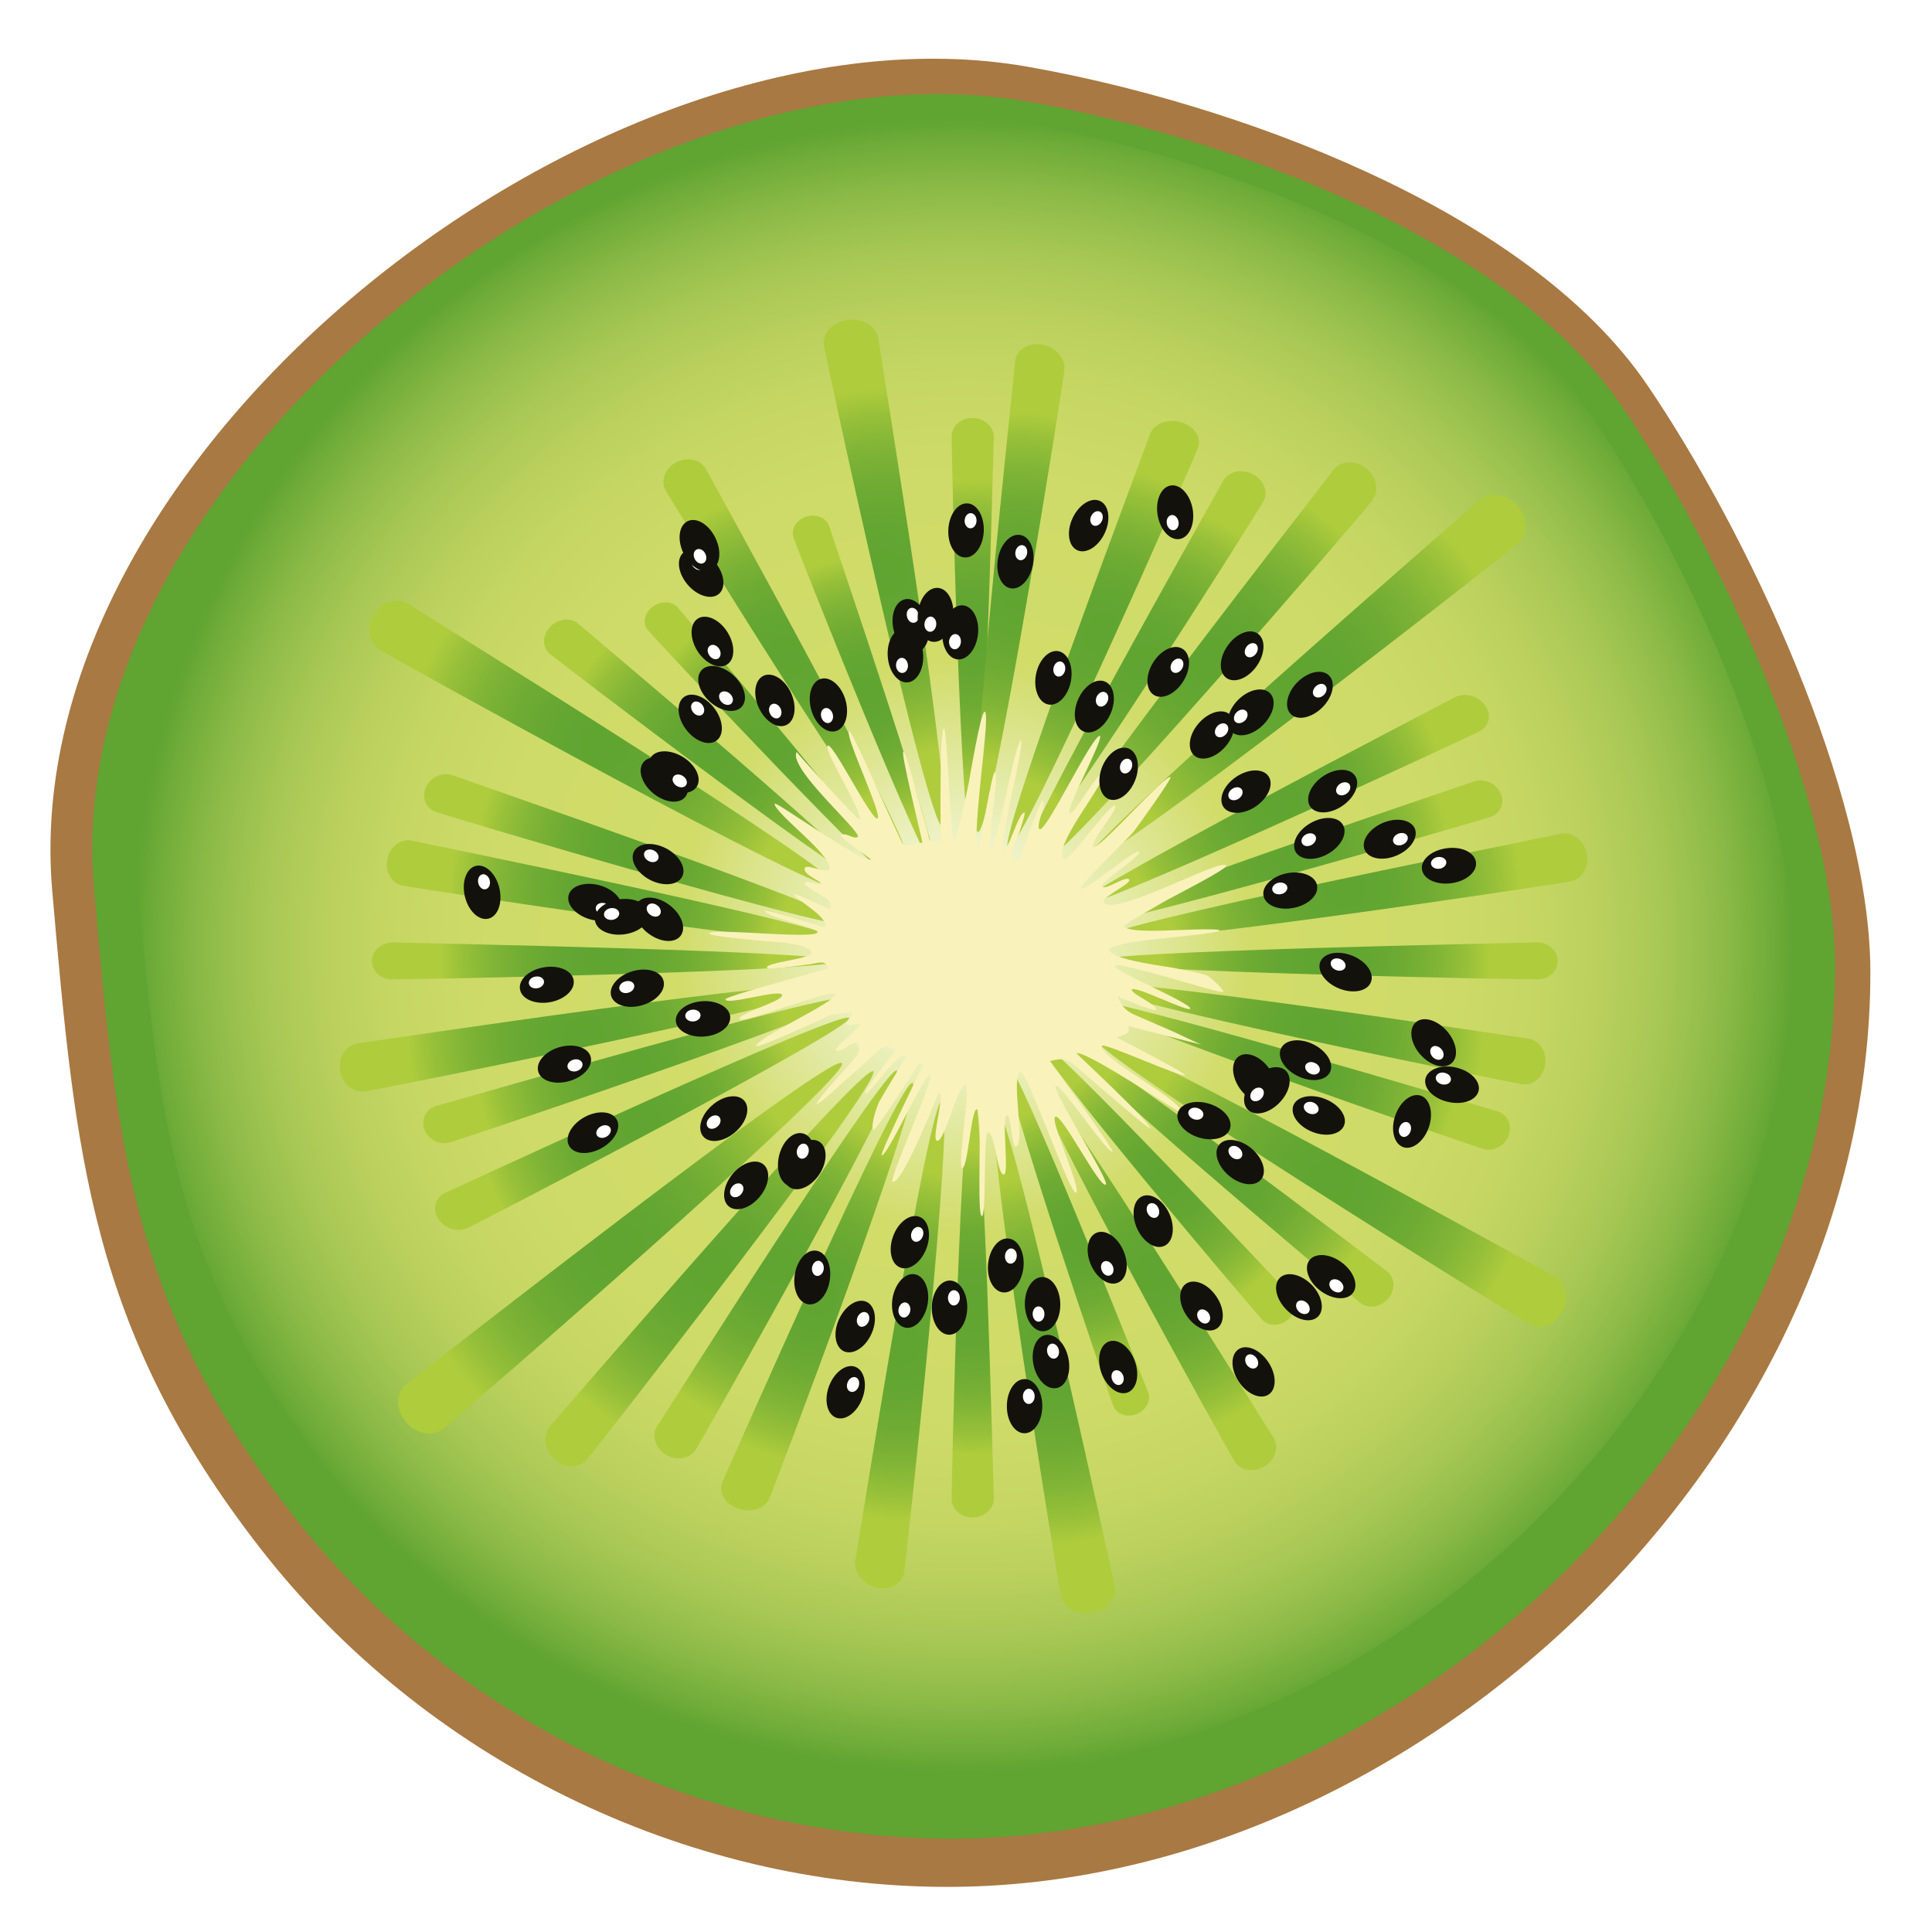 <?xml version="1.0" encoding="utf-8"?>
<!-- Generator: Adobe Illustrator 23.0.0, SVG Export Plug-In . SVG Version: 6.00 Build 0)  -->
<svg version="1.1" id="Í_xBC__xB2_ã_x5F_1" xmlns="http://www.w3.org/2000/svg" xmlns:xlink="http://www.w3.org/1999/xlink"
	 x="0px" y="0px" viewBox="0 0 200 200" style="enable-background:new 0 0 200 200;" xml:space="preserve">
<style type="text/css">
	.¹°ÐÎÂÌÉ«{fill:url(#SVGID_1_);stroke:#FFFFFF;stroke-width:0.25;stroke-miterlimit:1;}
	.st0{fill:#A87942;}
	.st1{fill:#60A431;}
	.st2{fill:url(#SVGID_2_);}
	.st3{fill:url(#SVGID_3_);}
	.st4{fill:url(#SVGID_4_);}
	.st5{fill:url(#SVGID_5_);}
	.st6{fill:url(#SVGID_6_);}
	.st7{fill:url(#SVGID_7_);}
	.st8{fill:url(#SVGID_8_);}
	.st9{fill:url(#SVGID_9_);}
	.st10{fill:url(#SVGID_10_);}
	.st11{fill:url(#SVGID_11_);}
	.st12{fill:url(#SVGID_12_);}
	.st13{fill:url(#SVGID_13_);}
	.st14{fill:url(#SVGID_14_);}
	.st15{fill:url(#SVGID_15_);}
	.st16{fill:url(#SVGID_16_);}
	.st17{fill:url(#SVGID_17_);}
	.st18{fill:url(#SVGID_18_);}
	.st19{fill:url(#SVGID_19_);}
	.st20{fill:url(#SVGID_20_);}
	.st21{fill:url(#SVGID_21_);}
	.st22{fill:url(#SVGID_22_);}
	.st23{fill:url(#SVGID_23_);}
	.st24{fill:url(#SVGID_24_);}
	.st25{fill:url(#SVGID_25_);}
	.st26{fill:url(#SVGID_26_);}
	.st27{fill:url(#SVGID_27_);}
	.st28{fill:url(#SVGID_28_);}
	.st29{fill:url(#SVGID_29_);}
	.st30{fill:url(#SVGID_30_);}
	.st31{fill:url(#SVGID_31_);}
	.st32{fill:url(#SVGID_32_);}
	.st33{fill:url(#SVGID_33_);}
	.st34{fill:url(#SVGID_34_);}
	.st35{fill:url(#SVGID_35_);}
	.st36{fill:url(#SVGID_36_);}
	.st37{fill:url(#SVGID_37_);}
	.st38{fill:url(#SVGID_38_);}
	.st39{fill:#FAF2BB;}
	.st40{fill:#13110C;}
	.st41{fill:#FFFFFF;}
</style>
<linearGradient id="SVGID_1_" gradientUnits="userSpaceOnUse" x1="-197.64" y1="520.945" x2="-196.933" y2="520.238">
	<stop  offset="0" style="stop-color:#1DA238"/>
	<stop  offset="0.983" style="stop-color:#24391D"/>
</linearGradient>
<g>
	<g>
		<path class="st0" d="M193.62,100.66c0-18.72-12.89-45.83-23.13-60.85c-12.54-18.4-43.29-29.25-64.15-32.91
			C62.63-0.76,1.41,46.48,5.41,92.25c2.39,27.29,3.9,45.35,21.55,68.05c16.91,21.75,43.81,35.03,71.12,35.03
			C146.7,195.34,193.62,150.45,193.62,100.66z"/>
	</g>
	<g>
		<path class="st1" d="M189.96,99.99c0-17.85-12.34-43.73-22.15-58.06c-12.01-17.56-41.46-27.92-61.44-31.41
			C64.52,3.21,5.89,48.29,9.73,91.97c2.29,26.05,3.73,43.28,20.63,64.94c16.19,20.76,41.95,33.43,68.12,33.43
			C145.03,190.35,189.96,147.52,189.96,99.99z"/>
	</g>
	<g>
		
			<radialGradient id="SVGID_2_" cx="99.631" cy="95.352" r="87.902" gradientTransform="matrix(0.979 0 0 0.974 2.232 5.017)" gradientUnits="userSpaceOnUse">
			<stop  offset="0" style="stop-color:#FFFFFF"/>
			<stop  offset="0.346" style="stop-color:#D1DC69"/>
			<stop  offset="0.565" style="stop-color:#CFDB68"/>
			<stop  offset="0.678" style="stop-color:#C7D764"/>
			<stop  offset="0.767" style="stop-color:#BAD05D"/>
			<stop  offset="0.843" style="stop-color:#A7C754"/>
			<stop  offset="0.911" style="stop-color:#8EBB48"/>
			<stop  offset="0.972" style="stop-color:#70AC39"/>
			<stop  offset="1" style="stop-color:#60A431"/>
		</radialGradient>
		<path class="st2" d="M185.53,97.85c0-16.99-11.73-41.59-21.05-55.22c-11.43-16.7-39.43-26.55-58.43-29.87
			c-39.8-6.95-95.55,35.92-91.9,77.46c2.18,24.76,3.55,41.15,19.62,61.75c15.4,19.74,39.89,31.79,64.77,31.79
			C142.8,183.77,185.53,143.04,185.53,97.85z"/>
	</g>
	<g>
		
			<radialGradient id="SVGID_3_" cx="100.603" cy="62.183" r="16.274" gradientTransform="matrix(0.979 0 0 0.974 2.232 5.017)" gradientUnits="userSpaceOnUse">
			<stop  offset="0" style="stop-color:#60A431"/>
			<stop  offset="0.255" style="stop-color:#63A632"/>
			<stop  offset="0.47" style="stop-color:#6EAB33"/>
			<stop  offset="0.669" style="stop-color:#7FB436"/>
			<stop  offset="0.858" style="stop-color:#97C039"/>
			<stop  offset="1" style="stop-color:#AFCC3D"/>
		</radialGradient>
		<path class="st3" d="M102.88,45.34c-0.06,1.07-1.02,42.62-2.22,42.55c-1.2-0.07-2.2-41.75-2.14-42.82
			c0.06-1.07,1.09-1.88,2.29-1.8C102.01,43.35,102.94,44.27,102.88,45.34z"/>
		
			<radialGradient id="SVGID_4_" cx="100.603" cy="133.224" r="16.273" gradientTransform="matrix(0.979 0 0 0.974 2.232 5.017)" gradientUnits="userSpaceOnUse">
			<stop  offset="0" style="stop-color:#60A431"/>
			<stop  offset="0.255" style="stop-color:#63A632"/>
			<stop  offset="0.47" style="stop-color:#6EAB33"/>
			<stop  offset="0.669" style="stop-color:#7FB436"/>
			<stop  offset="0.858" style="stop-color:#97C039"/>
			<stop  offset="1" style="stop-color:#AFCC3D"/>
		</radialGradient>
		<path class="st4" d="M102.88,155.02c-0.06-1.07-1.02-42.62-2.22-42.55c-1.2,0.07-2.2,41.74-2.14,42.81
			c0.06,1.07,1.09,1.87,2.29,1.8C102.01,157.01,102.94,156.09,102.88,155.02z"/>
		
			<radialGradient id="SVGID_5_" cx="91.228" cy="55.769" r="19.592" gradientTransform="matrix(0.979 0 0 0.974 2.232 5.017)" gradientUnits="userSpaceOnUse">
			<stop  offset="0" style="stop-color:#60A431"/>
			<stop  offset="0.255" style="stop-color:#63A632"/>
			<stop  offset="0.47" style="stop-color:#6EAB33"/>
			<stop  offset="0.669" style="stop-color:#7FB436"/>
			<stop  offset="0.858" style="stop-color:#97C039"/>
			<stop  offset="1" style="stop-color:#AFCC3D"/>
		</radialGradient>
		<path class="st5" d="M90.93,35.09c0.16,1.27,8.21,50.34,6.65,50.5c-1.55,0.17-12.13-48.62-12.29-49.89
			c-0.15-1.27,0.98-2.43,2.55-2.6C89.39,32.93,90.78,33.83,90.93,35.09z"/>
		
			<radialGradient id="SVGID_6_" cx="109.239" cy="139.356" r="19.595" gradientTransform="matrix(0.979 0 0 0.974 2.232 5.017)" gradientUnits="userSpaceOnUse">
			<stop  offset="0" style="stop-color:#60A431"/>
			<stop  offset="0.255" style="stop-color:#63A632"/>
			<stop  offset="0.47" style="stop-color:#6EAB33"/>
			<stop  offset="0.669" style="stop-color:#7FB436"/>
			<stop  offset="0.858" style="stop-color:#97C039"/>
			<stop  offset="1" style="stop-color:#AFCC3D"/>
		</radialGradient>
		<path class="st6" d="M115.38,164.06c-0.32-1.24-10.79-49.91-12.32-49.57c-1.53,0.34,6.48,49.55,6.79,50.79
			c0.32,1.24,1.82,1.98,3.34,1.64C114.72,166.58,115.7,165.3,115.38,164.06z"/>
		
			<radialGradient id="SVGID_7_" cx="89.126" cy="68.411" r="14.304" gradientTransform="matrix(0.979 0 0 0.974 2.232 5.017)" gradientUnits="userSpaceOnUse">
			<stop  offset="0" style="stop-color:#60A431"/>
			<stop  offset="0.255" style="stop-color:#63A632"/>
			<stop  offset="0.47" style="stop-color:#6EAB33"/>
			<stop  offset="0.669" style="stop-color:#7FB436"/>
			<stop  offset="0.858" style="stop-color:#97C039"/>
			<stop  offset="1" style="stop-color:#AFCC3D"/>
		</radialGradient>
		<path class="st7" d="M85.86,54.53c0.26,0.89,11.97,35.09,10.94,35.4c-1.03,0.3-14.4-33.41-14.66-34.3
			c-0.28-0.89,0.34-1.85,1.37-2.16C84.54,53.16,85.59,53.64,85.86,54.53z"/>
		
			<radialGradient id="SVGID_8_" cx="111.678" cy="126.53" r="14.31" gradientTransform="matrix(0.979 0 0 0.974 2.232 5.017)" gradientUnits="userSpaceOnUse">
			<stop  offset="0" style="stop-color:#60A431"/>
			<stop  offset="0.255" style="stop-color:#63A632"/>
			<stop  offset="0.47" style="stop-color:#6EAB33"/>
			<stop  offset="0.669" style="stop-color:#7FB436"/>
			<stop  offset="0.858" style="stop-color:#97C039"/>
			<stop  offset="1" style="stop-color:#AFCC3D"/>
		</radialGradient>
		<path class="st8" d="M118.83,144.05c-0.37-0.85-13.66-34.49-14.64-34.06c-0.99,0.43,10.7,34.74,11.07,35.59
			c0.37,0.85,1.48,1.21,2.46,0.78C118.7,145.93,119.2,144.9,118.83,144.05z"/>
		
			<radialGradient id="SVGID_9_" cx="80.74" cy="64.774" r="17.474" gradientTransform="matrix(0.979 0 0 0.974 2.232 5.017)" gradientUnits="userSpaceOnUse">
			<stop  offset="0" style="stop-color:#60A431"/>
			<stop  offset="0.255" style="stop-color:#63A632"/>
			<stop  offset="0.47" style="stop-color:#6EAB33"/>
			<stop  offset="0.669" style="stop-color:#7FB436"/>
			<stop  offset="0.858" style="stop-color:#97C039"/>
			<stop  offset="1" style="stop-color:#AFCC3D"/>
		</radialGradient>
		<path class="st9" d="M73.11,48.61c0.51,1,21.86,39.46,20.69,40.04c-1.17,0.58-24.41-36.94-24.93-37.95
			c-0.51-1.01,0.02-2.3,1.19-2.88C71.23,47.25,72.59,47.6,73.11,48.61z"/>
		
			<radialGradient id="SVGID_10_" cx="119.817" cy="130.005" r="17.48" gradientTransform="matrix(0.979 0 0 0.974 2.232 5.017)" gradientUnits="userSpaceOnUse">
			<stop  offset="0" style="stop-color:#60A431"/>
			<stop  offset="0.255" style="stop-color:#63A632"/>
			<stop  offset="0.47" style="stop-color:#6EAB33"/>
			<stop  offset="0.669" style="stop-color:#7FB436"/>
			<stop  offset="0.858" style="stop-color:#97C039"/>
			<stop  offset="1" style="stop-color:#AFCC3D"/>
		</radialGradient>
		<path class="st10" d="M131.8,148.77c-0.63-0.94-23.76-38.38-24.85-37.68c-1.1,0.72,20.26,39.31,20.89,40.25
			c0.63,0.94,2.03,1.13,3.12,0.42C132.06,151.06,132.43,149.71,131.8,148.77z"/>
		
			<radialGradient id="SVGID_11_" cx="79.472" cy="73.986" r="14.362" gradientTransform="matrix(0.979 0 0 0.974 2.232 5.017)" gradientUnits="userSpaceOnUse">
			<stop  offset="0" style="stop-color:#60A431"/>
			<stop  offset="0.255" style="stop-color:#63A632"/>
			<stop  offset="0.47" style="stop-color:#6EAB33"/>
			<stop  offset="0.669" style="stop-color:#7FB436"/>
			<stop  offset="0.858" style="stop-color:#97C039"/>
			<stop  offset="1" style="stop-color:#AFCC3D"/>
		</radialGradient>
		<path class="st11" d="M70.24,62.97c0.58,0.72,23.92,28.2,23.04,28.82c-0.88,0.61-25.66-25.85-26.23-26.58
			c-0.58-0.73-0.33-1.82,0.56-2.44C68.48,62.15,69.67,62.24,70.24,62.97z"/>
		
			<radialGradient id="SVGID_12_" cx="121.078" cy="120.547" r="14.364" gradientTransform="matrix(0.979 0 0 0.974 2.232 5.017)" gradientUnits="userSpaceOnUse">
			<stop  offset="0" style="stop-color:#60A431"/>
			<stop  offset="0.255" style="stop-color:#63A632"/>
			<stop  offset="0.47" style="stop-color:#6EAB33"/>
			<stop  offset="0.669" style="stop-color:#7FB436"/>
			<stop  offset="0.858" style="stop-color:#97C039"/>
			<stop  offset="1" style="stop-color:#AFCC3D"/>
		</radialGradient>
		<path class="st12" d="M133.61,134.1c-0.66-0.66-25.33-27.08-26.14-26.37c-0.79,0.71,22.58,28.28,23.25,28.95
			c0.66,0.66,1.84,0.61,2.64-0.1C134.16,135.87,134.26,134.76,133.61,134.1z"/>
		
			<radialGradient id="SVGID_13_" cx="72.94" cy="75.113" r="16.131" gradientTransform="matrix(0.979 0 0 0.974 2.232 5.017)" gradientUnits="userSpaceOnUse">
			<stop  offset="0" style="stop-color:#60A431"/>
			<stop  offset="0.255" style="stop-color:#63A632"/>
			<stop  offset="0.47" style="stop-color:#6EAB33"/>
			<stop  offset="0.669" style="stop-color:#7FB436"/>
			<stop  offset="0.858" style="stop-color:#97C039"/>
			<stop  offset="1" style="stop-color:#AFCC3D"/>
		</radialGradient>
		<path class="st13" d="M59.89,64.59c0.78,0.69,31.85,26.77,31.02,27.61c-0.84,0.84-33.27-23.86-34.04-24.56
			c-0.78-0.69-0.72-1.95,0.11-2.79C57.82,64.01,59.13,63.89,59.89,64.59z"/>
		
			<radialGradient id="SVGID_14_" cx="127.409" cy="119.314" r="16.13" gradientTransform="matrix(0.979 0 0 0.974 2.232 5.017)" gradientUnits="userSpaceOnUse">
			<stop  offset="0" style="stop-color:#60A431"/>
			<stop  offset="0.255" style="stop-color:#63A632"/>
			<stop  offset="0.47" style="stop-color:#6EAB33"/>
			<stop  offset="0.669" style="stop-color:#7FB436"/>
			<stop  offset="0.858" style="stop-color:#97C039"/>
			<stop  offset="1" style="stop-color:#AFCC3D"/>
		</radialGradient>
		<path class="st14" d="M143.53,131.56c-0.85-0.6-33.15-25.28-33.88-24.34c-0.73,0.93,30.4,27.12,31.26,27.72
			c0.86,0.61,2.14,0.34,2.86-0.59C144.49,133.41,144.38,132.17,143.53,131.56z"/>
		
			<radialGradient id="SVGID_15_" cx="61.636" cy="74.003" r="20.648" gradientTransform="matrix(0.979 0 0 0.974 2.232 5.017)" gradientUnits="userSpaceOnUse">
			<stop  offset="0" style="stop-color:#60A431"/>
			<stop  offset="0.255" style="stop-color:#63A632"/>
			<stop  offset="0.47" style="stop-color:#6EAB33"/>
			<stop  offset="0.669" style="stop-color:#7FB436"/>
			<stop  offset="0.858" style="stop-color:#97C039"/>
			<stop  offset="1" style="stop-color:#AFCC3D"/>
		</radialGradient>
		<path class="st15" d="M42.28,62.53c1.12,0.75,45.44,28.15,44.6,29.44c-0.83,1.3-46.52-24-47.64-24.75
			c-1.12-0.75-1.34-2.4-0.5-3.69C39.58,62.23,41.17,61.78,42.28,62.53z"/>
		
			<radialGradient id="SVGID_16_" cx="138.475" cy="120.537" r="20.644" gradientTransform="matrix(0.979 0 0 0.974 2.232 5.017)" gradientUnits="userSpaceOnUse">
			<stop  offset="0" style="stop-color:#60A431"/>
			<stop  offset="0.255" style="stop-color:#63A632"/>
			<stop  offset="0.47" style="stop-color:#6EAB33"/>
			<stop  offset="0.669" style="stop-color:#7FB436"/>
			<stop  offset="0.858" style="stop-color:#97C039"/>
			<stop  offset="1" style="stop-color:#AFCC3D"/>
		</radialGradient>
		<path class="st16" d="M160.85,132.08c-1.2-0.61-46.72-25.9-47.4-24.51c-0.69,1.38,43.74,28.93,44.93,29.53
			c1.19,0.61,2.72-0.02,3.4-1.41C162.46,134.3,162.04,132.69,160.85,132.08z"/>
		
			<radialGradient id="SVGID_17_" cx="65.101" cy="85.153" r="16.91" gradientTransform="matrix(0.979 0 0 0.974 2.232 5.017)" gradientUnits="userSpaceOnUse">
			<stop  offset="0" style="stop-color:#60A431"/>
			<stop  offset="0.255" style="stop-color:#63A632"/>
			<stop  offset="0.47" style="stop-color:#6EAB33"/>
			<stop  offset="0.669" style="stop-color:#7FB436"/>
			<stop  offset="0.858" style="stop-color:#97C039"/>
			<stop  offset="1" style="stop-color:#AFCC3D"/>
		</radialGradient>
		<path class="st17" d="M46.9,80.27c1.02,0.39,41.62,14.39,41.1,15.44c-0.5,1.04-41.91-11.28-42.94-11.68
			c-1.03-0.39-1.45-1.56-0.94-2.59C44.62,80.4,45.87,79.88,46.9,80.27z"/>
		
			<radialGradient id="SVGID_18_" cx="134.887" cy="109.035" r="16.909" gradientTransform="matrix(0.979 0 0 0.974 2.232 5.017)" gradientUnits="userSpaceOnUse">
			<stop  offset="0" style="stop-color:#60A431"/>
			<stop  offset="0.255" style="stop-color:#63A632"/>
			<stop  offset="0.47" style="stop-color:#6EAB33"/>
			<stop  offset="0.669" style="stop-color:#7FB436"/>
			<stop  offset="0.858" style="stop-color:#97C039"/>
			<stop  offset="1" style="stop-color:#AFCC3D"/>
		</radialGradient>
		<path class="st18" d="M154.92,115.01c-1.08-0.28-42.35-12.61-42.72-11.52c-0.36,1.08,40.31,15.17,41.39,15.46
			c1.07,0.28,2.25-0.37,2.61-1.46C156.57,116.41,156,115.3,154.92,115.01z"/>
		
			<radialGradient id="SVGID_19_" cx="62.657" cy="89.556" r="17.413" gradientTransform="matrix(0.979 0 0 0.974 2.232 5.017)" gradientUnits="userSpaceOnUse">
			<stop  offset="0" style="stop-color:#60A431"/>
			<stop  offset="0.255" style="stop-color:#63A632"/>
			<stop  offset="0.47" style="stop-color:#6EAB33"/>
			<stop  offset="0.669" style="stop-color:#7FB436"/>
			<stop  offset="0.858" style="stop-color:#97C039"/>
			<stop  offset="1" style="stop-color:#AFCC3D"/>
		</radialGradient>
		<path class="st19" d="M42.68,87.03c1.11,0.27,44.69,9.04,44.39,10.32c-0.3,1.28-44.38-5.42-45.49-5.69
			c-1.11-0.27-1.77-1.52-1.46-2.8C40.42,87.58,41.57,86.76,42.68,87.03z"/>
		
			<radialGradient id="SVGID_20_" cx="137.146" cy="104.722" r="17.411" gradientTransform="matrix(0.979 0 0 0.974 2.232 5.017)" gradientUnits="userSpaceOnUse">
			<stop  offset="0" style="stop-color:#60A431"/>
			<stop  offset="0.255" style="stop-color:#63A632"/>
			<stop  offset="0.47" style="stop-color:#6EAB33"/>
			<stop  offset="0.669" style="stop-color:#7FB436"/>
			<stop  offset="0.858" style="stop-color:#97C039"/>
			<stop  offset="1" style="stop-color:#AFCC3D"/>
		</radialGradient>
		<path class="st20" d="M158.19,107.51c-1.14-0.13-45.08-6.88-45.23-5.57c-0.15,1.3,43.55,10.17,44.68,10.3
			c1.14,0.13,2.18-0.82,2.33-2.12C160.12,108.81,159.32,107.65,158.19,107.51z"/>
		
			<radialGradient id="SVGID_21_" cx="61.655" cy="96.97" r="17.434" gradientTransform="matrix(0.979 0 0 0.974 2.232 5.017)" gradientUnits="userSpaceOnUse">
			<stop  offset="0" style="stop-color:#60A431"/>
			<stop  offset="0.255" style="stop-color:#63A632"/>
			<stop  offset="0.47" style="stop-color:#6EAB33"/>
			<stop  offset="0.669" style="stop-color:#7FB436"/>
			<stop  offset="0.858" style="stop-color:#97C039"/>
			<stop  offset="1" style="stop-color:#AFCC3D"/>
		</radialGradient>
		<path class="st21" d="M40.75,97.56c1.15,0.05,45.96,0.89,45.88,1.94c-0.08,1.05-45.01,1.93-46.17,1.88
			c-1.16-0.05-2.02-0.95-1.94-2.01C38.6,98.31,39.6,97.5,40.75,97.56z"/>
		
			<radialGradient id="SVGID_22_" cx="137.884" cy="96.97" r="17.435" gradientTransform="matrix(0.979 0 0 0.974 2.232 5.017)" gradientUnits="userSpaceOnUse">
			<stop  offset="0" style="stop-color:#60A431"/>
			<stop  offset="0.255" style="stop-color:#63A632"/>
			<stop  offset="0.47" style="stop-color:#6EAB33"/>
			<stop  offset="0.669" style="stop-color:#7FB436"/>
			<stop  offset="0.858" style="stop-color:#97C039"/>
			<stop  offset="1" style="stop-color:#AFCC3D"/>
		</radialGradient>
		<path class="st22" d="M159.02,97.56c-1.16,0.05-45.97,0.89-45.89,1.94c0.08,1.05,45.02,1.93,46.17,1.88
			c1.15-0.05,2.02-0.95,1.94-2.01C161.17,98.31,160.17,97.5,159.02,97.56z"/>
		
			<radialGradient id="SVGID_23_" cx="59.53" cy="105.183" r="18.73" gradientTransform="matrix(0.979 0 0 0.974 2.232 5.017)" gradientUnits="userSpaceOnUse">
			<stop  offset="0" style="stop-color:#60A431"/>
			<stop  offset="0.255" style="stop-color:#63A632"/>
			<stop  offset="0.47" style="stop-color:#6EAB33"/>
			<stop  offset="0.669" style="stop-color:#7FB436"/>
			<stop  offset="0.858" style="stop-color:#97C039"/>
			<stop  offset="1" style="stop-color:#AFCC3D"/>
		</radialGradient>
		<path class="st23" d="M37.12,107.99c1.22-0.14,48.53-7.27,48.7-5.89c0.16,1.38-46.89,10.74-48.11,10.89
			c-1.22,0.14-2.34-0.87-2.51-2.25C35.03,109.36,35.9,108.13,37.12,107.99z"/>
		
			<radialGradient id="SVGID_24_" cx="139.737" cy="89.151" r="18.733" gradientTransform="matrix(0.979 0 0 0.974 2.232 5.017)" gradientUnits="userSpaceOnUse">
			<stop  offset="0" style="stop-color:#60A431"/>
			<stop  offset="0.255" style="stop-color:#63A632"/>
			<stop  offset="0.47" style="stop-color:#6EAB33"/>
			<stop  offset="0.669" style="stop-color:#7FB436"/>
			<stop  offset="0.858" style="stop-color:#97C039"/>
			<stop  offset="1" style="stop-color:#AFCC3D"/>
		</radialGradient>
		<path class="st24" d="M161.49,86.33c-1.21,0.29-48.13,9.57-47.8,10.91c0.32,1.36,47.79-5.73,48.98-6.02
			c1.2-0.27,1.91-1.6,1.58-2.95C163.92,86.92,162.68,86.06,161.49,86.33z"/>
		
			<radialGradient id="SVGID_25_" cx="64.871" cy="108.621" r="16.75" gradientTransform="matrix(0.979 0 0 0.974 2.232 5.017)" gradientUnits="userSpaceOnUse">
			<stop  offset="0" style="stop-color:#60A431"/>
			<stop  offset="0.255" style="stop-color:#63A632"/>
			<stop  offset="0.47" style="stop-color:#6EAB33"/>
			<stop  offset="0.669" style="stop-color:#7FB436"/>
			<stop  offset="0.858" style="stop-color:#97C039"/>
			<stop  offset="1" style="stop-color:#AFCC3D"/>
		</radialGradient>
		<path class="st25" d="M45.19,114.48c1.07-0.27,42.08-12.19,42.45-11.14c0.36,1.04-40.06,14.67-41.13,14.94
			c-1.07,0.27-2.23-0.35-2.59-1.4C43.56,115.83,44.13,114.76,45.19,114.48z"/>
		
			<radialGradient id="SVGID_26_" cx="134.218" cy="85.538" r="16.757" gradientTransform="matrix(0.979 0 0 0.974 2.232 5.017)" gradientUnits="userSpaceOnUse">
			<stop  offset="0" style="stop-color:#60A431"/>
			<stop  offset="0.255" style="stop-color:#63A632"/>
			<stop  offset="0.47" style="stop-color:#6EAB33"/>
			<stop  offset="0.669" style="stop-color:#7FB436"/>
			<stop  offset="0.858" style="stop-color:#97C039"/>
			<stop  offset="1" style="stop-color:#AFCC3D"/>
		</radialGradient>
		<path class="st26" d="M152.54,80.91c-1.03,0.38-41.36,13.91-40.85,14.91c0.51,1,41.66-10.9,42.68-11.28
			c1.02-0.38,1.44-1.5,0.94-2.5C154.8,81.03,153.57,80.53,152.54,80.91z"/>
		
			<radialGradient id="SVGID_27_" cx="65.633" cy="114.285" r="17.413" gradientTransform="matrix(0.979 0 0 0.974 2.232 5.017)" gradientUnits="userSpaceOnUse">
			<stop  offset="0" style="stop-color:#60A431"/>
			<stop  offset="0.255" style="stop-color:#63A632"/>
			<stop  offset="0.47" style="stop-color:#6EAB33"/>
			<stop  offset="0.669" style="stop-color:#7FB436"/>
			<stop  offset="0.858" style="stop-color:#97C039"/>
			<stop  offset="1" style="stop-color:#AFCC3D"/>
		</radialGradient>
		<path class="st27" d="M46.15,123.45c1.05-0.45,41.14-19.09,41.75-18.07c0.6,1.02-38.51,21.32-39.57,21.77
			c-1.05,0.44-2.4-0.02-2.99-1.04C44.73,125.09,45.1,123.9,46.15,123.45z"/>
		
			<radialGradient id="SVGID_28_" cx="133.296" cy="80.002" r="17.417" gradientTransform="matrix(0.979 0 0 0.974 2.232 5.017)" gradientUnits="userSpaceOnUse">
			<stop  offset="0" style="stop-color:#60A431"/>
			<stop  offset="0.255" style="stop-color:#63A632"/>
			<stop  offset="0.47" style="stop-color:#6EAB33"/>
			<stop  offset="0.669" style="stop-color:#7FB436"/>
			<stop  offset="0.858" style="stop-color:#97C039"/>
			<stop  offset="1" style="stop-color:#AFCC3D"/>
		</radialGradient>
		<path class="st28" d="M150.56,72.2c-0.98,0.55-40.02,20.74-39.28,21.7c0.74,0.96,40.98-17.69,41.96-18.24
			c0.98-0.55,1.18-1.76,0.44-2.72C152.94,71.98,151.55,71.66,150.56,72.2z"/>
		
			<radialGradient id="SVGID_29_" cx="46.527" cy="140.886" r="22.465" gradientTransform="matrix(0.955 0.017 0.017 0.961 17.337 -7.038)" gradientUnits="userSpaceOnUse">
			<stop  offset="0" style="stop-color:#60A431"/>
			<stop  offset="0.255" style="stop-color:#63A632"/>
			<stop  offset="0.47" style="stop-color:#6EAB33"/>
			<stop  offset="0.669" style="stop-color:#7FB436"/>
			<stop  offset="0.858" style="stop-color:#97C039"/>
			<stop  offset="1" style="stop-color:#AFCC3D"/>
		</radialGradient>
		<path class="st29" d="M42.15,143.2c1.13-0.83,44.01-34.45,45.01-33.14c1,1.32-40.25,37.08-41.38,37.91
			c-1.13,0.82-2.87,0.42-3.87-0.9C40.91,145.75,41.02,144.02,42.15,143.2z"/>
		
			<radialGradient id="SVGID_30_" cx="121.652" cy="78.442" r="22.467" gradientTransform="matrix(0.955 0.017 0.017 0.961 17.337 -7.038)" gradientUnits="userSpaceOnUse">
			<stop  offset="0" style="stop-color:#60A431"/>
			<stop  offset="0.255" style="stop-color:#63A632"/>
			<stop  offset="0.47" style="stop-color:#6EAB33"/>
			<stop  offset="0.669" style="stop-color:#7FB436"/>
			<stop  offset="0.858" style="stop-color:#97C039"/>
			<stop  offset="1" style="stop-color:#AFCC3D"/>
		</radialGradient>
		<path class="st30" d="M153.06,51.84c-1.02,0.95-42.2,36.55-41.05,37.75c1.15,1.2,44.19-32.47,45.21-33.42
			c1.02-0.95,0.92-2.69-0.22-3.9C155.84,51.07,154.08,50.88,153.06,51.84z"/>
		
			<radialGradient id="SVGID_31_" cx="72.745" cy="129.691" r="19.263" gradientTransform="matrix(0.979 0 0 0.974 2.232 5.017)" gradientUnits="userSpaceOnUse">
			<stop  offset="0" style="stop-color:#60A431"/>
			<stop  offset="0.255" style="stop-color:#63A632"/>
			<stop  offset="0.47" style="stop-color:#6EAB33"/>
			<stop  offset="0.669" style="stop-color:#7FB436"/>
			<stop  offset="0.858" style="stop-color:#97C039"/>
			<stop  offset="1" style="stop-color:#AFCC3D"/>
		</radialGradient>
		<path class="st31" d="M56.99,147.57c0.85-0.92,32.38-37.65,33.41-36.66c1.02,0.99-28.86,39.32-29.7,40.23
			c-0.85,0.91-2.36,0.85-3.39-0.14C56.3,150.02,56.16,148.48,56.99,147.57z"/>
		
			<radialGradient id="SVGID_32_" cx="125.931" cy="64.984" r="19.262" gradientTransform="matrix(0.979 0 0 0.974 2.232 5.017)" gradientUnits="userSpaceOnUse">
			<stop  offset="0" style="stop-color:#60A431"/>
			<stop  offset="0.255" style="stop-color:#63A632"/>
			<stop  offset="0.47" style="stop-color:#6EAB33"/>
			<stop  offset="0.669" style="stop-color:#7FB436"/>
			<stop  offset="0.858" style="stop-color:#97C039"/>
			<stop  offset="1" style="stop-color:#AFCC3D"/>
		</radialGradient>
		<path class="st32" d="M138,48.7c-0.74,1.01-30.58,39.2-29.46,40.05c1.13,0.86,32.81-35.93,33.53-36.95
			c0.74-1.01,0.41-2.53-0.71-3.38C140.24,47.57,138.73,47.69,138,48.7z"/>
		
			<radialGradient id="SVGID_33_" cx="79.768" cy="129.234" r="17.169" gradientTransform="matrix(0.979 0 0 0.974 2.232 5.017)" gradientUnits="userSpaceOnUse">
			<stop  offset="0" style="stop-color:#60A431"/>
			<stop  offset="0.255" style="stop-color:#63A632"/>
			<stop  offset="0.47" style="stop-color:#6EAB33"/>
			<stop  offset="0.669" style="stop-color:#7FB436"/>
			<stop  offset="0.858" style="stop-color:#97C039"/>
			<stop  offset="1" style="stop-color:#AFCC3D"/>
		</radialGradient>
		<path class="st33" d="M68.04,147.63c0.62-0.92,23.7-37.49,24.79-36.8c1.09,0.69-20.22,38.38-20.85,39.31
			c-0.63,0.91-2.02,1.1-3.11,0.41C67.79,149.85,67.42,148.54,68.04,147.63z"/>
		
			<radialGradient id="SVGID_34_" cx="118.755" cy="65.536" r="17.164" gradientTransform="matrix(0.979 0 0 0.974 2.232 5.017)" gradientUnits="userSpaceOnUse">
			<stop  offset="0" style="stop-color:#60A431"/>
			<stop  offset="0.255" style="stop-color:#63A632"/>
			<stop  offset="0.47" style="stop-color:#6EAB33"/>
			<stop  offset="0.669" style="stop-color:#7FB436"/>
			<stop  offset="0.858" style="stop-color:#97C039"/>
			<stop  offset="1" style="stop-color:#AFCC3D"/>
		</radialGradient>
		<path class="st34" d="M126.6,49.81c-0.51,0.99-21.81,38.54-20.65,39.1c1.17,0.57,24.36-36.07,24.87-37.06
			c0.51-0.99-0.02-2.24-1.19-2.8C128.48,48.48,127.12,48.83,126.6,49.81z"/>
		
			<radialGradient id="SVGID_35_" cx="84.146" cy="132.655" r="17.596" gradientTransform="matrix(0.979 0 0 0.974 2.232 5.017)" gradientUnits="userSpaceOnUse">
			<stop  offset="0" style="stop-color:#60A431"/>
			<stop  offset="0.255" style="stop-color:#63A632"/>
			<stop  offset="0.47" style="stop-color:#6EAB33"/>
			<stop  offset="0.669" style="stop-color:#7FB436"/>
			<stop  offset="0.858" style="stop-color:#97C039"/>
			<stop  offset="1" style="stop-color:#AFCC3D"/>
		</radialGradient>
		<path class="st35" d="M74.81,153.34c0.5-1.03,18.32-41.74,19.65-41.24c1.32,0.51-14.35,42.05-14.85,43.09
			c-0.51,1.03-1.98,1.45-3.31,0.94C74.98,155.63,74.32,154.37,74.81,153.34z"/>
		
			<radialGradient id="SVGID_36_" cx="114.395" cy="62.301" r="17.591" gradientTransform="matrix(0.979 0 0 0.974 2.232 5.017)" gradientUnits="userSpaceOnUse">
			<stop  offset="0" style="stop-color:#60A431"/>
			<stop  offset="0.255" style="stop-color:#63A632"/>
			<stop  offset="0.47" style="stop-color:#6EAB33"/>
			<stop  offset="0.669" style="stop-color:#7FB436"/>
			<stop  offset="0.858" style="stop-color:#97C039"/>
			<stop  offset="1" style="stop-color:#AFCC3D"/>
		</radialGradient>
		<path class="st36" d="M119.04,44.97c-0.36,1.08-16.06,42.49-14.68,42.86c1.38,0.36,19.31-40.45,19.68-41.53
			c0.36-1.08-0.47-2.25-1.85-2.61C120.81,43.31,119.4,43.89,119.04,44.97z"/>
		
			<radialGradient id="SVGID_37_" cx="92.889" cy="137.736" r="18.639" gradientTransform="matrix(0.979 0 0 0.974 2.232 5.017)" gradientUnits="userSpaceOnUse">
			<stop  offset="0" style="stop-color:#60A431"/>
			<stop  offset="0.255" style="stop-color:#63A632"/>
			<stop  offset="0.47" style="stop-color:#6EAB33"/>
			<stop  offset="0.669" style="stop-color:#7FB436"/>
			<stop  offset="0.858" style="stop-color:#97C039"/>
			<stop  offset="1" style="stop-color:#AFCC3D"/>
		</radialGradient>
		<path class="st37" d="M88.55,161.49c0.23-1.19,7.6-47.94,8.99-47.58c1.39,0.37-3.73,47.73-3.96,48.92
			c-0.24,1.19-1.55,1.86-2.94,1.49C89.26,163.95,88.32,162.69,88.55,161.49z"/>
		
			<radialGradient id="SVGID_38_" cx="105.606" cy="57.359" r="18.634" gradientTransform="matrix(0.979 0 0 0.974 2.232 5.017)" gradientUnits="userSpaceOnUse">
			<stop  offset="0" style="stop-color:#60A431"/>
			<stop  offset="0.255" style="stop-color:#63A632"/>
			<stop  offset="0.47" style="stop-color:#6EAB33"/>
			<stop  offset="0.669" style="stop-color:#7FB436"/>
			<stop  offset="0.858" style="stop-color:#97C039"/>
			<stop  offset="1" style="stop-color:#AFCC3D"/>
		</radialGradient>
		<path class="st38" d="M105.08,37.49c-0.09,1.23-5.25,48.43-3.84,48.65c1.41,0.2,8.86-46.67,8.95-47.89
			c0.09-1.23-0.98-2.39-2.39-2.59C106.39,35.45,105.17,36.28,105.08,37.49z"/>
	</g>
	<path class="st39" d="M73.41,96.64c0.07,0.3,5.23,0.72,5.65,0.77c0.55,0.06,4.72,0.18,4.97,1.21c0.06,0.64-4.73,0.98-4.65,1.56
		c0.06,0.26,3.96-0.29,4.24-0.33c0.92-0.1,1.87-0.59,2.13,0.37c-0.86,0.27-1.7,0.51-2.57,0.75c-0.57,0.18-8.16,2.21-8.09,2.49
		c0.16,0.64,5.67-1.12,5.87-0.47c0.08,0.33-1.06,0.8-2.21,1.27c-1.14,0.48-2.29,0.95-2.21,1.25c0.18,0.53,9.73-3.18,9.94-2.64
		c0.1,0.42-1.99,1.58-4.09,2.73c-2.09,1.15-4.19,2.31-4.1,2.69c0.12,0.25,5.5-2.22,5.95-2.41c0.72-0.29,1.65-0.89,2.44-0.94
		c0.38-0.03,0.73-0.02,1.12-0.09c0.28-0.05,0.39-0.02,0.41,0.06c0.02,0.11-0.12,0.31-0.27,0.52c-0.15,0.21-0.3,0.42-0.27,0.55
		c0.26,0.41,1.34-0.16,1.39,0.02c0.02,0.08-0.17,0.3-0.7,0.81c-0.16,0.15-1.91,1.64-1.84,1.91c0.32,0.43,1.85-1.1,2.19-0.71
		c0.11,0.13,0.18,0.27,0.21,0.4c0.14,0.56-0.4,1.08-0.74,1.49c-0.3,0.36-3.7,4.03-3.63,4.37c0.16,0.16,2.6-2.11,2.77-2.26
		c0.92-0.81,1.83-1.63,2.76-2.45c1.13-1,1.31-1.66,2.64-0.86c-0.22,0.3-3.26,4.18-3.19,4.49c0.47,0.36,3.27-4.41,4.31-3.87
		c-0.92,1.57-1.9,3.1-2.8,4.68c-0.21,0.37-0.84,2.22-0.7,2.81c0.02,0.07,0.05,0.13,0.1,0.15c0.21,0.14,4.25-6.17,4.82-7.05
		l-0.03,0.11c0.03,0.08,0.15,0.11,0.37,0.11c-0.35,0.78-4.43,9.08-4.34,9.47c0.53,0.27,4.5-8.58,5.04-8.35
		c0.13,0.45-0.9,3.01-1.93,5.58c-1.04,2.57-2.08,5.13-2,5.5c1.05,0.44,4.75-9.23,4.82-9.2c0.07,0.02,0.11,0.09,0.15,0.2
		c0.1,0.4-0.07,1.35-0.23,2.3c-0.17,0.95-0.33,1.9-0.24,2.28c0.03,0.11,0.06,0.18,0.13,0.19c0.78,0.2,2.14-5.87,2.95-5.73
		c0.05,0.01,0.08,0.06,0.1,0.15c0.13,0.53-0.07,2.35-0.27,4.14c-0.2,1.8-0.39,3.6-0.27,4.11c0.02,0.08,0.06,0.14,0.1,0.14
		c0.59,0.06,0.91-6.12,1.52-6.09c0.06,0,0.1,0.09,0.14,0.25c0.18,0.75,0.16,3.04,0.13,5.33c-0.02,2.29-0.04,4.58,0.12,5.28
		c0.04,0.14,0.07,0.21,0.12,0.21c0.5,0.01,0.12-8.63,0.65-8.65c0.25-0.01,0.44,0.53,0.61,1.23c0.08,0.3,0.14,0.63,0.21,0.96
		c0.07,0.34,0.14,0.68,0.21,0.99c0.17,0.67,0.35,1.18,0.6,1.17c0.59-0.05-0.29-6.09,0.32-6.17c0.11-0.01,0.19,0.18,0.26,0.48
		c0.08,0.32,0.14,0.75,0.2,1.18c0.06,0.44,0.13,0.88,0.2,1.19c0.07,0.28,0.15,0.47,0.26,0.44c1.04-0.2-0.57-7.4,0.47-7.73
		c0.68-0.22,5.12,12.72,5.74,12.47c0.13-0.04,0.11-0.34,0-0.79c-0.19-0.75-0.61-1.92-1.05-3.1c-0.43-1.19-0.87-2.38-1.06-3.14
		c-0.11-0.46-0.13-0.76-0.01-0.82c0.69-0.33,4.57,7.4,5.22,7.03c0.03-0.01,0.04-0.07,0.01-0.18c-0.15-0.62-1.37-2.75-2.6-4.89
		c-1.23-2.15-2.46-4.31-2.61-4.96c-0.03-0.1-0.03-0.17,0.01-0.19c0.5-0.32,5.45,7.14,5.91,6.82c-0.15-0.64-6.03-8.7-6.52-9.38
		c1.78-0.47,1.96-0.09,3.3,1.06c1.12,0.96,2.25,1.93,3.37,2.89c0.22,0.19,3.68,3.15,3.76,3.05c-0.18-0.83-7.02-7.15-7.67-7.82
		c0.98-0.33,10.76,6.28,10.83,6.14c0.02-0.06,0.03-0.11,0.01-0.18c-0.15-0.63-2.13-1.94-4.1-3.25c-1.97-1.32-3.95-2.64-4.11-3.3
		c-0.02-0.06-0.02-0.13,0.01-0.18c0.18-0.39,8.44,3.42,8.61,3.01c-0.04-0.19-6.22-3.47-7.08-3.86c0.81-0.36,1.41-0.34,1.22-1.08
		l-0.03-0.13c0.46,0.13,7.13,1.85,7.61,1.94c-0.29-0.08-2.74-1.26-2.9-1.33c-0.97-0.42-1.95-0.84-2.92-1.27
		c-1.56-0.69-2.26-0.81-2.89-2.39c0.32,0.12,3.88,1.68,4.03,1.37c-0.05-0.32-0.66-0.69-1.28-1.07c-0.62-0.37-1.25-0.76-1.3-0.99
		c0.25-0.56,5.89,2.4,6.09,1.95c-0.06-0.33-1.99-1.28-3.92-2.22c-1.93-0.94-3.86-1.87-3.92-2.15c0.3-0.69,11.17,3,11.26,2.62
		c-0.09-0.38-1.46-1.6-1.76-1.7c-1.09-0.34-2.24-0.53-3.36-0.76c-0.6-0.13-6.48-0.82-6.73-1.87c0.01-0.62,4.66-1.09,5-1.13
		c0.47-0.05,6.5-0.62,6.47-0.88c-0.06-0.26-4.69-0.01-5.05-0.01c-0.4,0.01-4.68,0.24-4.85-0.45c-0.03-0.17,4.17-2.53,4.51-2.73
		c0.48-0.27,6.15-3.16,6.06-3.51c-0.38-0.94-11.79,5.48-12.72,3.76c-0.07-0.27,0.64-0.72,1.34-1.18c0.71-0.45,1.41-0.9,1.35-1.13
		c-0.3-0.51-2.49,1.15-2.81,0.7c-0.07-0.28,0.91-1.04,1.91-1.8c0.99-0.77,1.98-1.53,1.92-1.78c-0.35-0.45-5.69,4.24-6.06,3.8
		c-0.11-0.42,5.01-5.28,5.48-5.89c0.44-0.56,3.89-5.39,3.83-5.64c-0.47-0.44-7.52,7.68-8.03,7.24c-0.12-0.39,0.5-1.29,1.13-2.2
		c0.63-0.9,1.24-1.8,1.17-2.11c-0.45-0.39-4.83,5.88-5.27,5.57c-0.11-0.08-0.19-0.2-0.21-0.34c-0.21-0.86,0.88-2.73,2.01-4.5
		c1.13-1.76,2.27-3.42,2.16-3.87l-0.06-0.09c-0.46-0.28-2.88,4.28-3.37,4.02c-0.13-0.43,0.72-2.23,1.57-4.03
		c0.84-1.79,1.69-3.59,1.61-3.96c-0.69-0.39-5.57,9.96-6.26,9.65c-0.05-0.02-0.09-0.07-0.1-0.14c-0.06-0.26,0.09-0.8,0.24-1.33
		c0.16-0.53,0.31-1.05,0.25-1.31c-0.02-0.08-0.06-0.13-0.12-0.15c-0.18-0.06-2.27,5.79-2.51,6.34c-0.33-0.17-0.51-0.4-0.57-0.65
		c-0.17-0.71,0.46-1.66,0.74-2.55c0.02-0.1,0.57-1.7,0.52-1.93c-0.62-0.19-1.68,4.09-2.3,3.94c-0.17-0.55,0.38-3.16,0.95-5.75
		c0.55-2.6,1.1-5.19,0.99-5.66c-0.56-0.18-2.55,11.17-3.08,11.09c-0.04-0.01-0.08-0.07-0.1-0.15c-0.12-0.49,0.06-2.13,0.26-3.76
		c0.19-1.63,0.38-3.25,0.27-3.74c-0.02-0.09-0.05-0.14-0.1-0.14c-0.27-0.04-1.44,7.08-1.64,7.79c-0.07-0.01-0.12-0.11-0.16-0.27
		c-0.22-0.93,0.08-4.01,0.38-7.02c0.32-3.01,0.65-5.95,0.48-6.62c-0.02-0.09-0.05-0.14-0.1-0.15c-0.41-0.03-1.54,6.85-1.66,7.44
		c-0.09,0.44-1.25,6-1.5,6.01c-0.03,0-0.06-0.05-0.08-0.14c-0.15-0.63-0.3-3.21-0.46-5.77c-0.15-2.55-0.3-5.1-0.45-5.68
		c-0.02-0.09-0.03-0.13-0.06-0.13c-0.49,0.05-0.33,10.31-0.35,11.22l0.02,0.11c0.11,0.44-0.07,0.57-0.55,0.41
		c-0.5,0.01-0.62-0.15-0.69-0.46c-0.02-0.06-0.03-0.14-0.04-0.23c-0.02-0.06-0.04-0.13-0.05-0.2c-0.02-0.07-0.04-0.14-0.05-0.22
		c-0.36-1.23-0.7-2.47-1.06-3.7c-0.08-0.29-1.21-4.61-1.44-4.54c-0.3,0.08,1.83,8.62,1.98,9.43c-0.63,0.05-1.8,0.64-2.11,0
		c-0.25-0.52-0.5-1.05-0.74-1.57c-0.69-1.49-1.37-2.98-2.04-4.47c-0.17-0.36-2.45-5.57-2.68-5.48c-0.08,0.04-0.07,0.24,0,0.56
		c0.2,0.8,0.82,2.36,1.45,3.92c0.62,1.56,1.25,3.12,1.45,3.94c0.08,0.34,0.09,0.56,0,0.59c-0.59,0.28-4.58-7.84-5.13-7.54
		c-0.06,0.03-0.06,0.15-0.02,0.31c0.14,0.62,0.9,2.05,1.66,3.49c0.75,1.43,1.5,2.87,1.66,3.51c0.04,0.18,0.03,0.29-0.03,0.34
		c-0.17,0.1-6.45-6.86-6.49-6.99c-0.1,0.17-0.1,0.39-0.04,0.64c0.27,1.1,1.81,2.89,3.32,4.53c1.5,1.63,2.96,3.09,3.06,3.52
		l-0.01,0.1c-0.36,0.34-1.43-0.61-1.75-0.13c0.07,0.35,2.9,2.28,3.13,2.46c-0.8,0.5-9.84-6.03-9.98-5.77l0,0.11
		c0.15,0.62,2.72,2.87,3,3.17c0.35,0.34,2.41,2.2,2.65,3.18c0.03,0.12,0.03,0.24-0.02,0.33c-0.24,0.52-2.3-0.6-2.51-0.13
		c-0.03,0.08-0.03,0.15-0.02,0.22c0.07,0.29,0.48,0.57,0.87,0.81c0.4,0.24,0.79,0.45,0.82,0.6c-0.16,0.29-1.43-0.51-1.74,0
		c0.02,0.08,0.25,0.25,0.47,0.41c0.22,0.15,0.44,0.29,0.44,0.29c0.71,0.48,1.66,0.75,1.82,1.4c0.05,0.17,0.03,0.37-0.05,0.59
		c-0.25-0.11-3.63-1.79-3.74-1.58c0.04,0.23,0.79,0.71,1.55,1.29c0.77,0.57,1.57,1.25,1.71,1.84c0.02,0.1,0.03,0.19,0.02,0.28
		c-0.59-0.11-6.2-1.91-6.27-1.68c0.07,0.31,1.39,0.71,2.72,1.11c1.33,0.4,2.66,0.8,2.72,1.05C84.59,97.32,73.44,95.99,73.41,96.64z"
		/>
	<g>
		<g>
			<path class="st40" d="M68.98,87.84c1.38,0.73,2.1,2.05,1.63,2.93c-0.48,0.89-1.98,1.02-3.35,0.3c-1.38-0.74-2.1-2.05-1.62-2.94
				C66.11,87.24,67.6,87.11,68.98,87.84z"/>
			<path class="st41" d="M67.71,88.05c0.39,0.21,0.57,0.62,0.41,0.91c-0.16,0.3-0.6,0.38-0.98,0.17c-0.39-0.2-0.57-0.61-0.42-0.91
				C66.88,87.92,67.32,87.85,67.71,88.05z"/>
		</g>
		<g>
			<path class="st40" d="M61.09,95.17c-1.5-0.43-2.5-1.55-2.22-2.52c0.27-0.97,1.71-1.42,3.21-1c1.5,0.42,2.5,1.54,2.23,2.52
				C64.03,95.14,62.59,95.58,61.09,95.17z"/>
			<path class="st41" d="M62.28,94.68c-0.42-0.11-0.68-0.48-0.59-0.79c0.09-0.33,0.5-0.5,0.92-0.39c0.43,0.13,0.69,0.48,0.6,0.81
				C63.12,94.63,62.71,94.8,62.28,94.68z"/>
		</g>
		<g>
			<path class="st40" d="M69.97,79.31c1.18,1,1.61,2.44,0.95,3.21c-0.66,0.77-2.15,0.57-3.34-0.43c-1.19-1.01-1.61-2.45-0.95-3.21
				C67.29,78.11,68.78,78.3,69.97,79.31z"/>
			<path class="st41" d="M68.68,79.25c0.34,0.28,0.42,0.72,0.21,0.98c-0.22,0.25-0.67,0.23-1-0.06c-0.33-0.28-0.42-0.72-0.2-0.97
				C67.9,78.94,68.34,78.96,68.68,79.25z"/>
		</g>
		<g>
			<path class="st40" d="M73.95,73.32c0.94,1.24,1.04,2.74,0.23,3.34c-0.81,0.61-2.23,0.09-3.16-1.15
				c-0.94-1.24-1.04-2.74-0.22-3.35C71.6,71.56,73.01,72.08,73.95,73.32z"/>
			<path class="st41" d="M72.71,72.98c0.26,0.34,0.25,0.79-0.02,1c-0.27,0.2-0.7,0.08-0.96-0.27c-0.26-0.35-0.25-0.79,0.02-0.99
				C72,72.51,72.44,72.63,72.71,72.98z"/>
		</g>
		<g>
			<path class="st40" d="M68.76,81.47c-1.32-0.82-1.95-2.2-1.41-3.04c0.55-0.86,2.05-0.87,3.37-0.05c1.32,0.82,1.95,2.19,1.41,3.05
				C71.58,82.29,70.08,82.31,68.76,81.47z"/>
			<path class="st41" d="M70.04,81.35c-0.37-0.23-0.52-0.65-0.34-0.93c0.18-0.29,0.62-0.33,0.99-0.09c0.37,0.23,0.52,0.65,0.34,0.93
				C70.86,81.55,70.42,81.58,70.04,81.35z"/>
		</g>
		<g>
			<path class="st40" d="M73.98,58.15c1.01,1.18,1.21,2.67,0.44,3.33c-0.77,0.65-2.22,0.23-3.23-0.95
				c-1.01-1.18-1.21-2.67-0.44-3.33C71.52,56.56,72.97,56.98,73.98,58.15z"/>
			<path class="st41" d="M72.72,57.9c0.28,0.33,0.3,0.77,0.05,0.99c-0.26,0.22-0.7,0.13-0.99-0.2c-0.28-0.33-0.3-0.77-0.05-0.99
				C71.99,57.48,72.43,57.57,72.72,57.9z"/>
		</g>
		<g>
			<path class="st40" d="M73.46,72.62c-1.15-1.05-1.52-2.5-0.83-3.25c0.68-0.74,2.17-0.5,3.31,0.55c1.15,1.05,1.52,2.5,0.84,3.25
				C76.09,73.91,74.6,73.66,73.46,72.62z"/>
			<path class="st41" d="M74.74,72.72c-0.32-0.3-0.4-0.74-0.17-0.99c0.23-0.24,0.68-0.21,1,0.09c0.32,0.29,0.4,0.73,0.17,0.98
				C75.51,73.06,75.07,73.02,74.74,72.72z"/>
		</g>
		<g>
			<path class="st40" d="M72.19,67.38c-0.82-1.32-0.79-2.82,0.06-3.35c0.87-0.53,2.24,0.1,3.06,1.42c0.82,1.32,0.8,2.82-0.06,3.35
				C74.39,69.33,73.02,68.69,72.19,67.38z"/>
			<path class="st41" d="M73.41,67.82c-0.24-0.37-0.19-0.81,0.1-0.99c0.29-0.18,0.71-0.03,0.94,0.34c0.23,0.37,0.18,0.82-0.1,1
				C74.06,68.35,73.64,68.18,73.41,67.82z"/>
		</g>
		<g>
			<path class="st40" d="M70.75,57.27c-0.67-1.4-0.48-2.88,0.44-3.32c0.91-0.44,2.2,0.34,2.87,1.74c0.68,1.4,0.48,2.89-0.44,3.32
				C72.72,59.45,71.43,58.67,70.75,57.27z"/>
			<path class="st41" d="M71.91,57.85c-0.19-0.39-0.1-0.82,0.21-0.97c0.31-0.15,0.71,0.05,0.9,0.45c0.19,0.39,0.1,0.83-0.22,0.97
				C72.5,58.44,72.1,58.24,71.91,57.85z"/>
		</g>
		<g>
			<path class="st40" d="M78.55,73.26c-0.65-1.41-0.41-2.89,0.5-3.31c0.92-0.42,2.2,0.38,2.84,1.79c0.64,1.41,0.42,2.9-0.5,3.32
				C80.47,75.48,79.2,74.68,78.55,73.26z"/>
			<path class="st41" d="M79.7,73.86c-0.19-0.39-0.08-0.83,0.23-0.97c0.3-0.14,0.7,0.07,0.88,0.47c0.18,0.39,0.08,0.82-0.23,0.97
				C80.27,74.46,79.88,74.26,79.7,73.86z"/>
		</g>
		<g>
			<path class="st40" d="M96.08,64.37c0.35,1.52-0.17,2.92-1.17,3.15c-0.99,0.23-2.07-0.82-2.41-2.33
				c-0.34-1.51,0.17-2.92,1.17-3.15C94.66,61.81,95.74,62.86,96.08,64.37z"/>
			<path class="st41" d="M95.08,63.56c0.1,0.43-0.09,0.83-0.42,0.9c-0.34,0.08-0.68-0.21-0.77-0.63c-0.1-0.42,0.09-0.83,0.42-0.9
				C94.64,62.86,94.98,63.14,95.08,63.56z"/>
		</g>
		<g>
			<path class="st40" d="M83.98,73.48c-0.42-1.49,0.03-2.93,1.01-3.21c0.98-0.27,2.11,0.72,2.54,2.21c0.42,1.5-0.03,2.92-1,3.2
				C85.54,75.96,84.4,74.97,83.98,73.48z"/>
			<path class="st41" d="M85.02,74.24c-0.12-0.42,0.05-0.83,0.38-0.93c0.32-0.09,0.69,0.18,0.8,0.6c0.12,0.42-0.05,0.83-0.38,0.93
				C85.5,74.92,85.14,74.66,85.02,74.24z"/>
		</g>
		<g>
			<path class="st40" d="M101.84,54.98c-0.06,1.55-0.94,2.77-1.95,2.73c-1.02-0.04-1.79-1.32-1.72-2.87
				c0.07-1.55,0.94-2.77,1.96-2.73C101.13,52.14,101.9,53.43,101.84,54.98z"/>
			<path class="st41" d="M101.09,53.93c-0.02,0.44-0.31,0.78-0.65,0.76c-0.34-0.01-0.6-0.38-0.58-0.81
				c0.02-0.44,0.31-0.78,0.64-0.76C100.85,53.13,101.11,53.5,101.09,53.93z"/>
		</g>
		<g>
			<path class="st40" d="M91.9,67.97c-0.12-1.55,0.62-2.86,1.62-2.94c1.01-0.07,1.93,1.12,2.04,2.67c0.12,1.55-0.62,2.87-1.62,2.94
				C92.92,70.71,92.01,69.52,91.9,67.97z"/>
			<path class="st41" d="M92.76,68.93c-0.03-0.44,0.22-0.81,0.56-0.83c0.33-0.03,0.63,0.3,0.67,0.74c0.03,0.43-0.21,0.8-0.55,0.82
				C93.1,69.7,92.79,69.37,92.76,68.93z"/>
		</g>
		<g>
			<path class="st40" d="M106.93,58.46c-0.28,1.52-1.31,2.62-2.31,2.44c-1-0.18-1.58-1.56-1.31-3.08c0.27-1.52,1.31-2.62,2.31-2.44
				C106.61,55.54,107.2,56.92,106.93,58.46z"/>
			<path class="st41" d="M106.32,57.32c-0.08,0.43-0.41,0.72-0.74,0.67c-0.33-0.06-0.54-0.46-0.46-0.89
				c0.08-0.43,0.41-0.72,0.74-0.66C106.2,56.49,106.4,56.89,106.32,57.32z"/>
		</g>
		<g>
			<path class="st40" d="M95.02,63.47c0.15-1.54,1.09-2.71,2.1-2.61c1.01,0.09,1.7,1.43,1.56,2.97c-0.15,1.54-1.1,2.72-2.11,2.61
				C95.56,66.34,94.86,65.02,95.02,63.47z"/>
			<path class="st41" d="M95.7,64.56c0.05-0.44,0.35-0.76,0.68-0.73c0.34,0.04,0.58,0.41,0.54,0.85c-0.04,0.43-0.35,0.76-0.69,0.72
				C95.9,65.36,95.66,64.99,95.7,64.56z"/>
		</g>
		<g>
			<path class="st40" d="M110.86,70.51c-0.29,1.52-1.33,2.61-2.33,2.42c-0.99-0.18-1.57-1.57-1.29-3.09
				c0.29-1.53,1.33-2.61,2.33-2.43C110.57,67.61,111.14,68.99,110.86,70.51z"/>
			<path class="st41" d="M110.26,69.37c-0.08,0.43-0.41,0.73-0.75,0.66c-0.33-0.06-0.54-0.46-0.45-0.89
				c0.08-0.43,0.42-0.72,0.74-0.66C110.14,68.54,110.34,68.94,110.26,69.37z"/>
		</g>
		<g>
			<path class="st40" d="M97.58,65.27c0.17-1.55,1.12-2.71,2.13-2.6c1.01,0.11,1.7,1.44,1.53,2.99c-0.17,1.54-1.12,2.7-2.13,2.6
				C98.1,68.14,97.41,66.81,97.58,65.27z"/>
			<path class="st41" d="M98.25,66.36c0.05-0.43,0.36-0.76,0.7-0.72c0.33,0.04,0.56,0.42,0.52,0.85c-0.04,0.43-0.35,0.76-0.69,0.72
				C98.44,67.17,98.21,66.79,98.25,66.36z"/>
		</g>
		<g>
			<path class="st40" d="M114.37,55.17c-0.65,1.41-1.93,2.21-2.85,1.79c-0.92-0.42-1.14-1.91-0.49-3.31
				c0.65-1.42,1.93-2.21,2.84-1.79C114.79,52.28,115.02,53.76,114.37,55.17z"/>
			<path class="st41" d="M114.07,53.92c-0.18,0.41-0.57,0.61-0.89,0.47c-0.3-0.14-0.41-0.58-0.22-0.97c0.18-0.39,0.58-0.6,0.89-0.46
				C114.15,53.09,114.25,53.53,114.07,53.92z"/>
		</g>
		<g>
			<path class="st40" d="M114.97,73.87c-0.62,1.43-1.88,2.26-2.8,1.85c-0.93-0.39-1.19-1.88-0.57-3.3c0.61-1.43,1.87-2.26,2.8-1.86
				C115.33,70.96,115.59,72.44,114.97,73.87z"/>
			<path class="st41" d="M114.65,72.62c-0.18,0.41-0.57,0.62-0.88,0.49c-0.31-0.14-0.42-0.57-0.25-0.97
				c0.17-0.39,0.57-0.62,0.88-0.48C114.71,71.79,114.82,72.22,114.65,72.62z"/>
		</g>
		<g>
			<path class="st40" d="M117.52,80.75c-0.56,1.45-1.78,2.34-2.73,1.98c-0.94-0.37-1.26-1.84-0.72-3.28
				c0.56-1.45,1.78-2.33,2.73-1.98C117.76,77.84,118.08,79.3,117.52,80.75z"/>
			<path class="st41" d="M117.14,79.52c-0.16,0.41-0.54,0.63-0.85,0.52c-0.32-0.12-0.45-0.55-0.29-0.95
				c0.16-0.41,0.54-0.64,0.85-0.52C117.17,78.68,117.3,79.11,117.14,79.52z"/>
		</g>
		<g>
			<path class="st40" d="M122.5,70.51c-0.81,1.32-2.17,1.97-3.04,1.44c-0.86-0.53-0.91-2.03-0.1-3.35c0.81-1.32,2.18-1.97,3.04-1.44
				C123.28,67.68,123.32,69.18,122.5,70.51z"/>
			<path class="st41" d="M122.36,69.23c-0.23,0.38-0.64,0.53-0.93,0.36c-0.29-0.17-0.34-0.62-0.11-0.99
				c0.23-0.37,0.65-0.53,0.94-0.36C122.54,68.42,122.59,68.86,122.36,69.23z"/>
		</g>
		<g>
			<path class="st40" d="M119.84,53.33c-0.26-1.53,0.35-2.91,1.35-3.07c1-0.17,2.02,0.94,2.28,2.47c0.25,1.53-0.36,2.9-1.36,3.07
				C121.11,55.96,120.09,54.86,119.84,53.33z"/>
			<path class="st41" d="M120.79,54.2c-0.08-0.43,0.14-0.82,0.47-0.88c0.33-0.06,0.66,0.25,0.74,0.68c0.08,0.43-0.14,0.82-0.47,0.88
				C121.18,54.94,120.85,54.63,120.79,54.2z"/>
		</g>
		<g>
			<path class="st40" d="M130.1,68.94c-0.9,1.28-2.29,1.83-3.13,1.25c-0.83-0.57-0.78-2.08,0.11-3.34c0.89-1.28,2.29-1.84,3.12-1.26
				C131.04,66.18,130.98,67.67,130.1,68.94z"/>
			<path class="st41" d="M130.03,67.66c-0.26,0.36-0.68,0.49-0.96,0.29c-0.27-0.19-0.29-0.63-0.04-0.99
				c0.25-0.36,0.68-0.48,0.96-0.3C130.26,66.86,130.28,67.31,130.03,67.66z"/>
		</g>
		<g>
			<path class="st40" d="M126.87,77.27c-1.01,1.18-2.46,1.61-3.23,0.95c-0.77-0.66-0.58-2.15,0.43-3.32
				c1.01-1.18,2.45-1.61,3.23-0.95C128.07,74.61,127.88,76.1,126.87,77.27z"/>
			<path class="st41" d="M126.93,75.99c-0.29,0.34-0.73,0.43-0.99,0.21c-0.25-0.22-0.23-0.67,0.05-1c0.28-0.33,0.72-0.42,0.98-0.2
				C127.23,75.22,127.21,75.66,126.93,75.99z"/>
		</g>
		<g>
			<path class="st40" d="M136.92,73.2c-1.09,1.11-2.57,1.44-3.29,0.73c-0.72-0.71-0.43-2.18,0.66-3.29
				c1.09-1.11,2.56-1.43,3.28-0.72C138.3,70.62,138,72.1,136.92,73.2z"/>
			<path class="st41" d="M137.06,71.93c-0.31,0.31-0.75,0.37-1,0.13c-0.24-0.23-0.19-0.67,0.12-0.98c0.31-0.32,0.75-0.38,0.99-0.14
				C137.42,71.18,137.37,71.61,137.06,71.93z"/>
		</g>
		<g>
			<path class="st40" d="M128.16,72.46c1.09-1.1,2.57-1.42,3.3-0.71c0.72,0.71,0.41,2.18-0.69,3.28c-1.1,1.1-2.57,1.42-3.29,0.71
				C126.76,75.04,127.07,73.56,128.16,72.46z"/>
			<path class="st41" d="M128,73.74c0.31-0.31,0.76-0.38,1-0.14c0.24,0.24,0.18,0.69-0.12,0.99c-0.31,0.3-0.76,0.37-1,0.13
				C127.65,74.5,127.7,74.05,128,73.74z"/>
		</g>
		<g>
			<path class="st40" d="M139.01,83.39c-1.26,0.89-2.77,0.95-3.36,0.13c-0.58-0.82-0.03-2.22,1.25-3.12
				c1.27-0.89,2.79-0.95,3.36-0.11C140.85,81.1,140.29,82.49,139.01,83.39z"/>
			<path class="st41" d="M139.4,82.16c-0.36,0.25-0.81,0.23-1-0.05c-0.19-0.27-0.06-0.7,0.3-0.96c0.36-0.24,0.81-0.23,1,0.05
				C139.88,81.48,139.75,81.91,139.4,82.16z"/>
		</g>
		<g>
			<path class="st40" d="M127.94,80.44c1.29-0.88,2.79-0.92,3.37-0.09c0.58,0.83,0,2.22-1.28,3.11c-1.28,0.88-2.79,0.91-3.37,0.09
				C126.09,82.7,126.66,81.32,127.94,80.44z"/>
			<path class="st41" d="M127.55,81.67c0.36-0.25,0.8-0.23,1,0.05c0.19,0.28,0.05,0.7-0.31,0.95c-0.36,0.25-0.81,0.22-1-0.05
				C127.05,82.33,127.19,81.91,127.55,81.67z"/>
		</g>
		<g>
			<path class="st40" d="M144.59,88.56c-1.44,0.61-2.91,0.35-3.32-0.58c-0.39-0.93,0.44-2.17,1.87-2.79
				c1.43-0.61,2.91-0.35,3.32,0.58C146.85,86.7,146.02,87.95,144.59,88.56z"/>
			<path class="st41" d="M145.21,87.43c-0.4,0.18-0.84,0.06-0.97-0.25c-0.13-0.31,0.09-0.7,0.49-0.87c0.41-0.17,0.84-0.06,0.97,0.25
				C145.83,86.87,145.61,87.26,145.21,87.43z"/>
		</g>
		<g>
			<path class="st40" d="M135.66,85.21c1.35-0.78,2.86-0.7,3.36,0.18c0.51,0.87-0.17,2.21-1.53,2.99c-1.35,0.77-2.85,0.69-3.36-0.18
				C133.63,87.32,134.31,85.98,135.66,85.21z"/>
			<path class="st41" d="M135.17,86.39c0.38-0.21,0.82-0.16,1,0.14c0.17,0.29,0,0.7-0.38,0.93c-0.38,0.21-0.82,0.16-0.99-0.14
				C134.62,87.03,134.79,86.61,135.17,86.39z"/>
		</g>
		<g>
			<path class="st40" d="M149.76,87.81c1.54-0.22,2.9,0.44,3.03,1.44c0.14,1-1.01,1.98-2.55,2.18c-1.55,0.21-2.91-0.43-3.04-1.44
				C147.06,88.98,148.21,88.01,149.76,87.81z"/>
			<path class="st41" d="M148.85,88.72c0.43-0.06,0.82,0.16,0.87,0.5c0.04,0.34-0.27,0.65-0.71,0.71c-0.44,0.06-0.82-0.16-0.87-0.5
				C148.1,89.09,148.41,88.77,148.85,88.72z"/>
		</g>
		<g>
			<path class="st40" d="M133.21,90.4c1.53-0.3,2.93,0.25,3.13,1.24c0.2,0.99-0.88,2.04-2.41,2.34c-1.53,0.31-2.93-0.25-3.13-1.24
				C130.6,91.75,131.68,90.71,133.21,90.4z"/>
			<path class="st41" d="M132.36,91.38c0.43-0.09,0.83,0.12,0.9,0.44c0.06,0.32-0.23,0.67-0.66,0.74c-0.43,0.09-0.83-0.1-0.89-0.44
				C131.64,91.8,131.93,91.46,132.36,91.38z"/>
		</g>
		<g>
			<path class="st40" d="M147.02,109.15c-1.02-1.17-1.22-2.66-0.45-3.33c0.77-0.66,2.22-0.24,3.23,0.93
				c1.02,1.18,1.23,2.67,0.46,3.32C149.49,110.73,148.04,110.32,147.02,109.15z"/>
			<path class="st41" d="M148.29,109.4c-0.29-0.33-0.31-0.77-0.06-1c0.25-0.22,0.69-0.13,0.98,0.2c0.29,0.33,0.31,0.78,0.06,0.99
				C149.02,109.81,148.58,109.72,148.29,109.4z"/>
		</g>
		<g>
			<path class="st40" d="M134.34,111.39c-1.41-0.69-2.17-1.97-1.72-2.88c0.45-0.91,1.95-1.09,3.34-0.4
				c1.39,0.69,2.16,1.98,1.72,2.88C137.23,111.9,135.73,112.08,134.34,111.39z"/>
			<path class="st41" d="M135.6,111.13c-0.39-0.19-0.59-0.59-0.44-0.89c0.15-0.3,0.59-0.39,0.98-0.19c0.4,0.18,0.59,0.59,0.44,0.89
				C136.43,111.24,135.99,111.33,135.6,111.13z"/>
		</g>
		<g>
			<path class="st40" d="M140,98.94c1.45,0.58,2.3,1.82,1.91,2.75c-0.39,0.94-1.87,1.22-3.31,0.63c-1.44-0.59-2.3-1.82-1.92-2.76
				C137.07,98.63,138.55,98.35,140,98.94z"/>
			<path class="st41" d="M138.75,99.28c0.41,0.16,0.63,0.55,0.51,0.87c-0.13,0.31-0.56,0.43-0.97,0.26
				c-0.41-0.16-0.63-0.55-0.5-0.87C137.91,99.24,138.35,99.12,138.75,99.28z"/>
		</g>
		<g>
			<path class="st40" d="M128.37,112.72c-0.9-1.27-0.97-2.77-0.14-3.36c0.83-0.58,2.23-0.03,3.14,1.23c0.9,1.26,0.96,2.77,0.13,3.35
				C130.67,114.52,129.27,113.97,128.37,112.72z"/>
			<path class="st41" d="M129.6,113.09c-0.25-0.36-0.24-0.81,0.04-1c0.28-0.19,0.71-0.06,0.96,0.3c0.25,0.35,0.24,0.79-0.04,0.99
				C130.29,113.57,129.86,113.43,129.6,113.09z"/>
		</g>
		<g>
			<path class="st40" d="M144.43,115.51c0.49-1.47,1.67-2.4,2.64-2.09c0.96,0.32,1.34,1.78,0.85,3.25c-0.5,1.47-1.68,2.4-2.64,2.09
				C144.31,118.43,143.93,116.98,144.43,115.51z"/>
			<path class="st41" d="M144.86,116.73c0.14-0.41,0.51-0.66,0.83-0.56c0.32,0.1,0.47,0.52,0.33,0.94
				c-0.14,0.42-0.52,0.67-0.84,0.56C144.86,117.55,144.72,117.14,144.86,116.73z"/>
		</g>
		<g>
			<path class="st40" d="M129.82,111.6c1.08-1.12,2.55-1.46,3.28-0.77c0.73,0.7,0.45,2.18-0.63,3.3c-1.07,1.13-2.54,1.46-3.27,0.77
				C128.46,114.19,128.74,112.72,129.82,111.6z"/>
			<path class="st41" d="M129.69,112.87c0.31-0.31,0.74-0.38,0.99-0.14c0.24,0.23,0.19,0.67-0.11,0.99
				c-0.3,0.31-0.75,0.38-0.99,0.14C129.34,113.63,129.39,113.19,129.69,112.87z"/>
		</g>
		<g>
			<path class="st40" d="M137.21,113.78c1.44,0.58,2.31,1.81,1.92,2.74c-0.38,0.93-1.86,1.23-3.3,0.64
				c-1.44-0.57-2.31-1.81-1.93-2.75C134.28,113.48,135.76,113.19,137.21,113.78z"/>
			<path class="st41" d="M135.96,114.13c0.41,0.17,0.63,0.55,0.51,0.87c-0.13,0.31-0.56,0.43-0.96,0.26
				c-0.41-0.16-0.63-0.54-0.51-0.86C135.13,114.09,135.56,113.97,135.96,114.13z"/>
		</g>
		<g>
			<path class="st40" d="M136.69,133.62c-1.24-0.94-1.75-2.36-1.14-3.16c0.61-0.8,2.11-0.7,3.36,0.24c1.24,0.93,1.76,2.35,1.14,3.15
				C139.43,134.66,137.93,134.55,136.69,133.62z"/>
			<path class="st41" d="M137.98,133.6c-0.35-0.26-0.47-0.69-0.27-0.97c0.2-0.27,0.66-0.27,1-0.01c0.35,0.27,0.47,0.7,0.26,0.96
				C138.78,133.86,138.33,133.86,137.98,133.6z"/>
		</g>
		<g>
			<path class="st40" d="M125.18,114.26c1.49,0.46,2.46,1.61,2.15,2.58c-0.3,0.96-1.75,1.37-3.24,0.91
				c-1.48-0.46-2.45-1.62-2.16-2.58C122.24,114.21,123.7,113.8,125.18,114.26z"/>
			<path class="st41" d="M123.98,114.71c0.42,0.13,0.68,0.49,0.57,0.81c-0.1,0.32-0.52,0.48-0.94,0.35
				c-0.42-0.13-0.68-0.5-0.58-0.81C123.14,114.74,123.56,114.58,123.98,114.71z"/>
		</g>
		<g>
			<path class="st40" d="M133.15,135.56c-1.09-1.11-1.38-2.58-0.65-3.29c0.73-0.7,2.2-0.37,3.29,0.74c1.08,1.11,1.37,2.59,0.64,3.29
				C135.7,137.01,134.23,136.68,133.15,135.56z"/>
			<path class="st41" d="M134.43,135.75c-0.3-0.31-0.35-0.76-0.11-0.99c0.24-0.23,0.69-0.17,1,0.14c0.3,0.32,0.35,0.75,0.11,1
				C135.17,136.12,134.73,136.06,134.43,135.75z"/>
		</g>
		<g>
			<path class="st40" d="M129.58,118.91c1.18,1.01,1.61,2.45,0.94,3.22c-0.66,0.76-2.16,0.56-3.33-0.45
				c-1.18-1.01-1.61-2.46-0.95-3.21C126.9,117.7,128.4,117.91,129.58,118.91z"/>
			<path class="st41" d="M128.28,118.85c0.34,0.28,0.42,0.72,0.21,0.98c-0.23,0.25-0.68,0.23-1-0.06c-0.33-0.28-0.42-0.72-0.2-0.97
				C127.51,118.54,127.96,118.57,128.28,118.85z"/>
		</g>
		<g>
			<path class="st40" d="M122.87,136.24c-0.89-1.27-0.93-2.78-0.09-3.35c0.84-0.57,2.23,0,3.11,1.28c0.89,1.28,0.93,2.77,0.09,3.35
				C125.14,138.08,123.75,137.51,122.87,136.24z"/>
			<path class="st41" d="M124.1,136.62c-0.25-0.35-0.22-0.8,0.06-0.99c0.27-0.19,0.7-0.05,0.95,0.3c0.24,0.36,0.22,0.8-0.06,0.99
				C124.77,137.12,124.34,136.98,124.1,136.62z"/>
		</g>
		<g>
			<path class="st40" d="M112.93,130.93c-0.62-1.43-0.36-2.91,0.57-3.31c0.93-0.4,2.19,0.43,2.8,1.86c0.62,1.43,0.37,2.91-0.57,3.3
				C114.8,133.18,113.55,132.35,112.93,130.93z"/>
			<path class="st41" d="M114.06,131.54c-0.18-0.4-0.06-0.84,0.25-0.96c0.31-0.13,0.7,0.08,0.88,0.48c0.17,0.4,0.06,0.83-0.25,0.96
				C114.62,132.16,114.23,131.95,114.06,131.54z"/>
		</g>
		<g>
			<path class="st40" d="M131.3,141.01c0.86,1.29,0.87,2.8,0.03,3.35c-0.85,0.56-2.24-0.04-3.09-1.33c-0.86-1.3-0.87-2.79-0.02-3.36
				C129.06,139.12,130.44,139.72,131.3,141.01z"/>
			<path class="st41" d="M130.08,140.6c0.25,0.36,0.22,0.8-0.07,0.99c-0.28,0.19-0.71,0.04-0.95-0.31c-0.24-0.37-0.2-0.82,0.07-1
				C129.41,140.09,129.84,140.24,130.08,140.6z"/>
		</g>
		<g>
			<path class="st40" d="M114.02,142.13c-0.52-1.47-0.17-2.92,0.78-3.26c0.96-0.34,2.16,0.57,2.68,2.03
				c0.53,1.46,0.18,2.92-0.77,3.26C115.75,144.49,114.55,143.59,114.02,142.13z"/>
			<path class="st41" d="M115.12,142.81c-0.15-0.41-0.01-0.84,0.3-0.94c0.32-0.11,0.71,0.13,0.85,0.53
				c0.15,0.41,0.01,0.83-0.31,0.95C115.64,143.46,115.26,143.23,115.12,142.81z"/>
		</g>
		<g>
			<path class="st40" d="M121.06,125.67c0.63,1.42,0.38,2.91-0.54,3.31c-0.93,0.41-2.19-0.41-2.82-1.83
				c-0.63-1.42-0.39-2.9,0.54-3.31C119.17,123.44,120.43,124.25,121.06,125.67z"/>
			<path class="st41" d="M119.92,125.07c0.17,0.4,0.07,0.83-0.24,0.97c-0.31,0.13-0.71-0.08-0.89-0.48
				c-0.18-0.4-0.07-0.83,0.24-0.97C119.35,124.45,119.74,124.66,119.92,125.07z"/>
		</g>
		<g>
			<path class="st40" d="M106.09,135.04c-0.02-1.55,0.77-2.82,1.79-2.84c1.01-0.02,1.85,1.22,1.88,2.78
				c0.03,1.55-0.77,2.82-1.78,2.83C106.96,137.83,106.12,136.6,106.09,135.04z"/>
			<path class="st41" d="M106.9,136.04c-0.01-0.43,0.25-0.79,0.59-0.8c0.35-0.01,0.63,0.34,0.63,0.78c0.01,0.43-0.26,0.79-0.6,0.8
				C107.19,136.83,106.91,136.48,106.9,136.04z"/>
		</g>
		<g>
			<path class="st40" d="M110.59,140.56c0.33,1.52-0.2,2.93-1.2,3.13c-0.99,0.21-2.06-0.84-2.39-2.36c-0.33-1.51,0.21-2.92,1.2-3.12
				C109.2,137.99,110.27,139.05,110.59,140.56z"/>
			<path class="st41" d="M109.61,139.74c0.09,0.42-0.1,0.83-0.43,0.9c-0.33,0.07-0.68-0.22-0.77-0.64c-0.09-0.43,0.1-0.83,0.43-0.9
				C109.16,139.03,109.51,139.31,109.61,139.74z"/>
		</g>
		<g>
			<path class="st40" d="M107.9,145.57c-0.01,1.55-0.83,2.81-1.85,2.8c-1.01,0-1.83-1.26-1.82-2.81c0-1.55,0.83-2.8,1.84-2.8
				C107.08,142.76,107.91,144.02,107.9,145.57z"/>
			<path class="st41" d="M107.11,144.55c0,0.43-0.28,0.79-0.61,0.79c-0.34,0-0.61-0.35-0.61-0.79c0-0.43,0.28-0.79,0.62-0.79
				C106.83,143.76,107.11,144.12,107.11,144.55z"/>
		</g>
		<g>
			<path class="st40" d="M92.4,134.37c0.27-1.53,1.29-2.63,2.29-2.46c0.99,0.17,1.6,1.55,1.34,3.07c-0.27,1.53-1.28,2.63-2.28,2.46
				C92.74,137.28,92.14,135.91,92.4,134.37z"/>
			<path class="st41" d="M93.02,135.51c0.07-0.43,0.4-0.74,0.73-0.68c0.33,0.06,0.55,0.45,0.48,0.88c-0.08,0.43-0.41,0.73-0.74,0.67
				C93.16,136.33,92.94,135.93,93.02,135.51z"/>
		</g>
		<g>
			<path class="st40" d="M105.95,131.18c-0.16,1.54-1.1,2.71-2.11,2.61c-1.01-0.1-1.71-1.43-1.55-2.97c0.15-1.54,1.1-2.72,2.11-2.61
				C105.41,128.31,106.1,129.64,105.95,131.18z"/>
			<path class="st41" d="M105.25,130.09c-0.04,0.43-0.35,0.76-0.69,0.72c-0.33-0.03-0.57-0.41-0.52-0.85
				c0.04-0.43,0.35-0.76,0.68-0.72C105.06,129.28,105.3,129.66,105.25,130.09z"/>
		</g>
		<g>
			<path class="st40" d="M100.13,135.4c-0.03,1.55-0.88,2.79-1.89,2.77c-1.02-0.02-1.81-1.3-1.78-2.84
				c0.02-1.55,0.88-2.79,1.89-2.77C99.37,132.58,100.16,133.85,100.13,135.4z"/>
			<path class="st41" d="M99.36,134.36c-0.01,0.44-0.29,0.79-0.63,0.78c-0.33,0-0.6-0.37-0.6-0.8c0.02-0.44,0.3-0.79,0.63-0.78
				C99.11,133.57,99.37,133.93,99.36,134.36z"/>
		</g>
		<g>
			<path class="st40" d="M89.27,144.76c-0.55,1.46-1.75,2.35-2.71,2c-0.95-0.36-1.28-1.82-0.74-3.27c0.55-1.45,1.76-2.35,2.71-2
				C89.48,141.85,89.82,143.3,89.27,144.76z"/>
			<path class="st41" d="M88.88,143.54c-0.15,0.41-0.53,0.65-0.85,0.52c-0.32-0.11-0.45-0.54-0.29-0.95
				c0.15-0.41,0.53-0.64,0.85-0.53C88.9,142.7,89.03,143.13,88.88,143.54z"/>
		</g>
		<g>
			<path class="st40" d="M95.91,129.22c-0.54,1.45-1.75,2.35-2.7,2c-0.95-0.34-1.29-1.81-0.75-3.26c0.54-1.46,1.75-2.35,2.71-2
				C96.12,126.3,96.45,127.76,95.91,129.22z"/>
			<path class="st41" d="M95.52,127.99c-0.15,0.41-0.53,0.65-0.85,0.53c-0.32-0.12-0.45-0.55-0.3-0.95
				c0.15-0.41,0.53-0.65,0.85-0.53C95.54,127.15,95.68,127.58,95.52,127.99z"/>
		</g>
		<g>
			<path class="st40" d="M90.21,138.08c-0.64,1.42-1.91,2.22-2.84,1.81c-0.92-0.42-1.16-1.9-0.52-3.31
				c0.64-1.42,1.91-2.23,2.84-1.82C90.62,135.18,90.85,136.67,90.21,138.08z"/>
			<path class="st41" d="M89.91,136.83c-0.18,0.39-0.58,0.61-0.89,0.48c-0.31-0.15-0.41-0.58-0.24-0.98
				c0.18-0.39,0.57-0.61,0.88-0.47C89.98,136,90.08,136.44,89.91,136.83z"/>
		</g>
		<g>
			<path class="st40" d="M81.75,119.56c0.85-1.3,2.22-1.91,3.08-1.36c0.84,0.55,0.85,2.05,0,3.35c-0.85,1.3-2.23,1.91-3.08,1.36
				C80.91,122.37,80.91,120.87,81.75,119.56z"/>
			<path class="st41" d="M81.86,120.85c0.24-0.37,0.67-0.51,0.95-0.33c0.28,0.18,0.32,0.63,0.08,0.99
				c-0.24,0.37-0.66,0.52-0.95,0.33C81.66,121.65,81.63,121.21,81.86,120.85z"/>
		</g>
		<g>
			<path class="st40" d="M85.9,132.51c-0.22,1.54-1.22,2.66-2.23,2.51c-1-0.15-1.63-1.5-1.4-3.04c0.23-1.53,1.22-2.66,2.23-2.51
				C85.5,129.61,86.13,130.98,85.9,132.51z"/>
			<path class="st41" d="M85.27,131.39c-0.06,0.43-0.39,0.74-0.72,0.69c-0.33-0.05-0.55-0.43-0.49-0.87
				c0.07-0.43,0.39-0.74,0.72-0.69C85.11,130.57,85.33,130.97,85.27,131.39z"/>
		</g>
		<g>
			<path class="st40" d="M75.82,121.55c0.98-1.2,2.42-1.65,3.2-1.02c0.79,0.64,0.63,2.13-0.36,3.34c-0.98,1.2-2.42,1.66-3.21,1.02
				C74.67,124.25,74.84,122.76,75.82,121.55z"/>
			<path class="st41" d="M75.79,122.84c0.27-0.34,0.71-0.44,0.98-0.23c0.26,0.21,0.25,0.66-0.03,0.99
				c-0.27,0.34-0.71,0.43-0.98,0.23C75.5,123.62,75.51,123.18,75.79,122.84z"/>
		</g>
		<g>
			<path class="st40" d="M73.7,114.44c1.16-1.04,2.66-1.26,3.33-0.51c0.68,0.75,0.28,2.2-0.88,3.23c-1.17,1.04-2.66,1.26-3.33,0.51
				C72.14,116.91,72.54,115.46,73.7,114.44z"/>
			<path class="st41" d="M73.47,115.7c0.32-0.29,0.77-0.32,0.99-0.07c0.23,0.26,0.15,0.7-0.18,0.98c-0.33,0.29-0.78,0.33-1,0.08
				C73.06,116.43,73.14,115.99,73.47,115.7z"/>
		</g>
		<g>
			<path class="st40" d="M84.23,120.48c-0.36,1.51-1.46,2.55-2.45,2.31c-0.98-0.24-1.49-1.65-1.13-3.16
				c0.37-1.51,1.45-2.54,2.45-2.3C84.09,117.55,84.59,118.97,84.23,120.48z"/>
			<path class="st41" d="M83.7,119.31c-0.1,0.43-0.45,0.7-0.78,0.63c-0.33-0.08-0.51-0.48-0.41-0.91c0.1-0.43,0.45-0.7,0.78-0.63
				C83.61,118.48,83.8,118.89,83.7,119.31z"/>
		</g>
		<g>
			<path class="st40" d="M72.63,103.65c1.55-0.13,2.88,0.59,2.96,1.6c0.08,1.01-1.11,1.93-2.67,2.05c-1.55,0.12-2.87-0.6-2.96-1.6
				C69.89,104.7,71.08,103.77,72.63,103.65z"/>
			<path class="st41" d="M71.68,104.52c0.44-0.04,0.81,0.21,0.84,0.55c0.02,0.34-0.3,0.64-0.74,0.67c-0.43,0.03-0.81-0.21-0.84-0.55
				C70.92,104.85,71.25,104.55,71.68,104.52z"/>
		</g>
		<g>
			<path class="st40" d="M62.28,118.85c-1.36,0.76-2.86,0.66-3.36-0.22c-0.5-0.88,0.2-2.21,1.56-2.97c1.36-0.76,2.87-0.66,3.36,0.23
				C64.34,116.76,63.64,118.09,62.28,118.85z"/>
			<path class="st41" d="M62.78,117.67c-0.38,0.21-0.82,0.15-0.99-0.14c-0.16-0.29,0.01-0.71,0.39-0.92
				c0.39-0.22,0.82-0.15,0.99,0.14C63.34,117.04,63.17,117.45,62.78,117.67z"/>
		</g>
		<g>
			<path class="st40" d="M65.45,100.55c1.49-0.45,2.94-0.03,3.23,0.95c0.29,0.96-0.68,2.11-2.17,2.55c-1.5,0.45-2.94,0.03-3.24-0.94
				C62.99,102.15,63.96,100.99,65.45,100.55z"/>
			<path class="st41" d="M64.71,101.6c0.42-0.13,0.84,0.02,0.93,0.35c0.1,0.33-0.16,0.69-0.58,0.81c-0.42,0.13-0.84-0.03-0.94-0.36
				C64.03,102.09,64.29,101.72,64.71,101.6z"/>
		</g>
		<g>
			<path class="st40" d="M56.29,100.14c1.54-0.27,2.92,0.32,3.09,1.32c0.18,0.99-0.93,2.02-2.46,2.29
				c-1.54,0.26-2.92-0.33-3.09-1.33C53.65,101.42,54.75,100.4,56.29,100.14z"/>
			<path class="st41" d="M55.42,101.1c0.43-0.08,0.83,0.12,0.89,0.46c0.06,0.33-0.24,0.66-0.67,0.74c-0.44,0.08-0.83-0.13-0.89-0.47
				C54.69,101.5,54.99,101.16,55.42,101.1z"/>
		</g>
		<g>
			<path class="st40" d="M58.94,111.91c-1.5,0.43-2.94,0-3.22-0.97c-0.28-0.97,0.7-2.11,2.2-2.54c1.49-0.42,2.94,0.01,3.22,0.98
				C61.42,110.35,60.44,111.48,58.94,111.91z"/>
			<path class="st41" d="M59.69,110.88c-0.41,0.12-0.83-0.05-0.93-0.37c-0.09-0.33,0.17-0.69,0.59-0.81
				c0.42-0.13,0.84,0.04,0.94,0.37C60.38,110.39,60.12,110.76,59.69,110.88z"/>
		</g>
		<g>
			<path class="st40" d="M64.14,93.09c1.54-0.2,2.91,0.44,3.04,1.44c0.14,1-1,1.98-2.55,2.19c-1.55,0.2-2.91-0.44-3.04-1.44
				C61.45,94.27,62.6,93.3,64.14,93.09z"/>
			<path class="st41" d="M63.23,94.01c0.44-0.06,0.82,0.16,0.87,0.5c0.04,0.33-0.27,0.65-0.7,0.71c-0.43,0.06-0.82-0.16-0.87-0.5
				C62.48,94.38,62.8,94.07,63.23,94.01z"/>
		</g>
		<g>
			<path class="st40" d="M69.34,93.72c1.23,0.94,1.73,2.36,1.11,3.16c-0.62,0.8-2.12,0.68-3.36-0.27c-1.23-0.94-1.73-2.36-1.11-3.16
				C66.6,92.65,68.11,92.77,69.34,93.72z"/>
			<path class="st41" d="M68.05,93.73c0.35,0.27,0.46,0.7,0.25,0.96c-0.21,0.27-0.65,0.27-1,0c-0.35-0.26-0.46-0.69-0.25-0.96
				C67.25,93.46,67.7,93.46,68.05,93.73z"/>
		</g>
		<g>
			<path class="st40" d="M51.7,91.96c0.35,1.51-0.17,2.92-1.15,3.14c-0.99,0.23-2.08-0.81-2.43-2.32c-0.35-1.51,0.17-2.92,1.16-3.15
				C50.26,89.41,51.35,90.44,51.7,91.96z"/>
			<path class="st41" d="M50.7,91.14c0.1,0.43-0.09,0.83-0.42,0.91c-0.33,0.08-0.67-0.2-0.77-0.63c-0.1-0.43,0.09-0.83,0.42-0.91
				C50.25,90.44,50.6,90.72,50.7,91.14z"/>
		</g>
		<g>
			<path class="st40" d="M150.72,110.51c1.52,0.34,2.56,1.42,2.35,2.4c-0.23,0.99-1.64,1.51-3.16,1.16
				c-1.52-0.34-2.57-1.41-2.35-2.4C147.79,110.69,149.21,110.16,150.72,110.51z"/>
			<path class="st41" d="M149.55,111.06c0.43,0.09,0.72,0.44,0.64,0.77c-0.08,0.33-0.48,0.52-0.91,0.42
				c-0.42-0.09-0.71-0.44-0.64-0.76C148.72,111.14,149.13,110.95,149.55,111.06z"/>
		</g>
	</g>
</g>
</svg>
